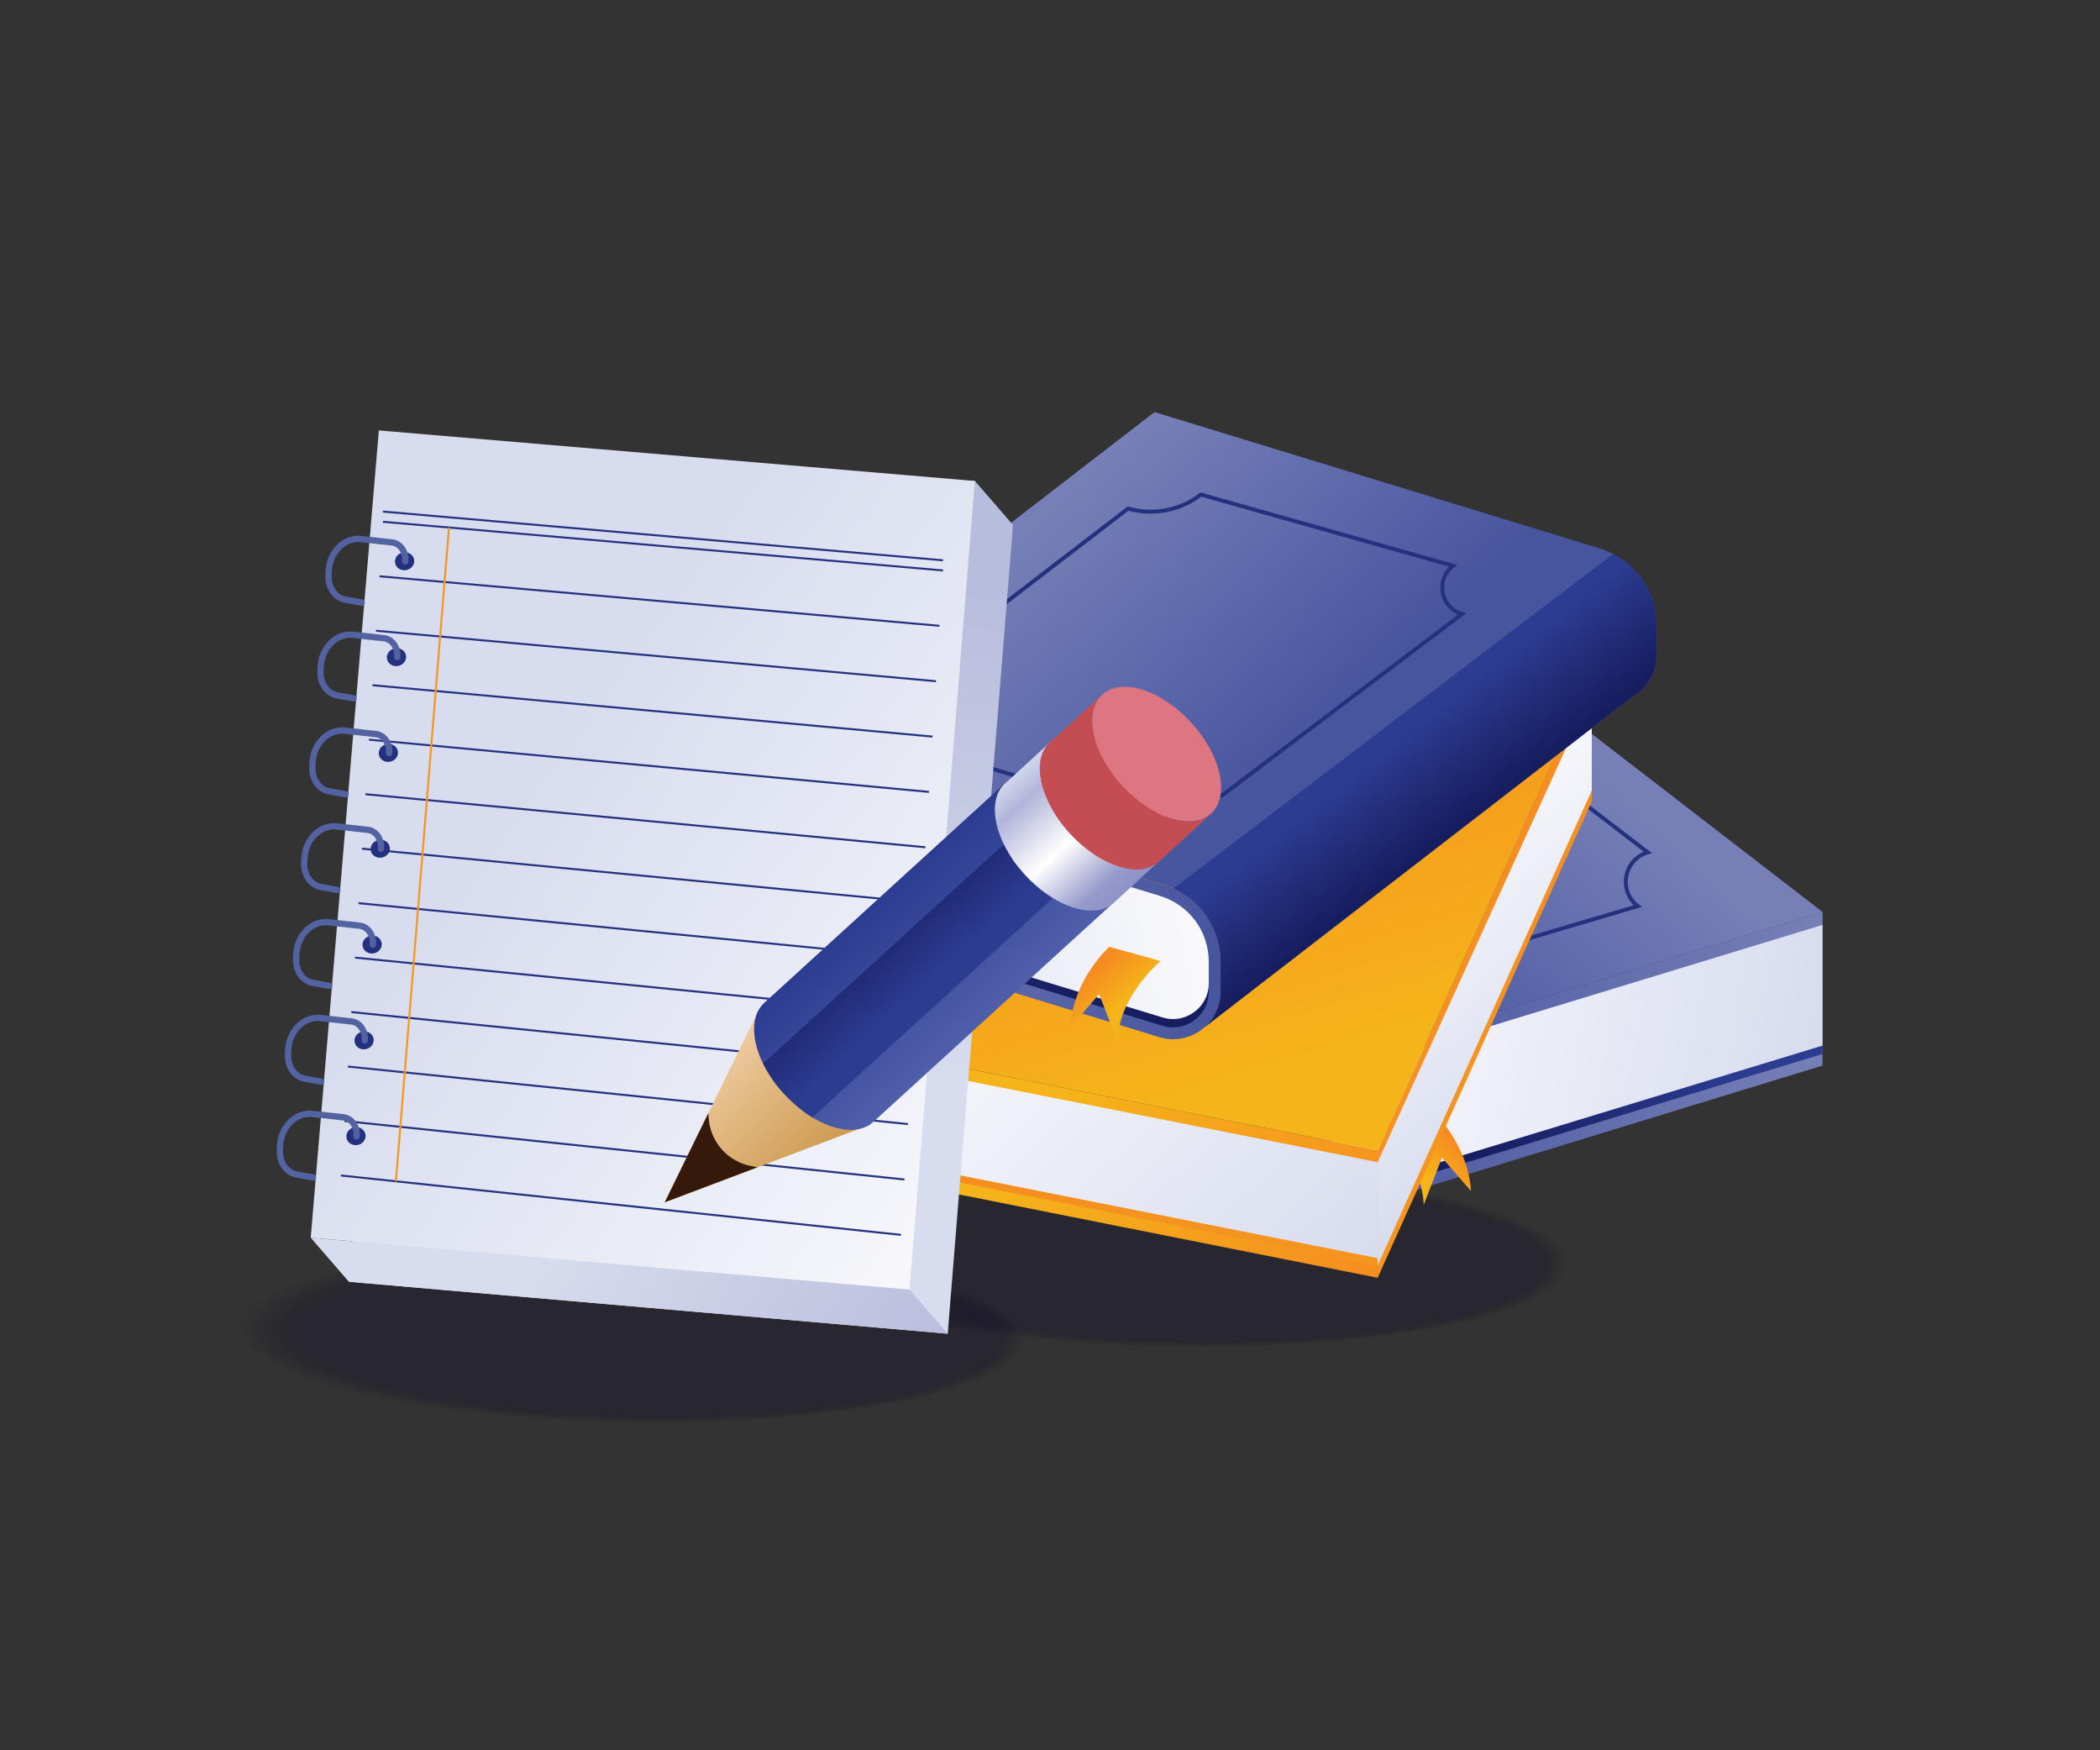 <svg xmlns="http://www.w3.org/2000/svg" enable-background="new 0 0 3000 2500" viewBox="0 0 3000 2500"><rect x="0" y="0" width="3000" height="2500" fill="#333333" stroke="none"/><rect width="2918.6" height="2432.2" x="40.7" y="33.9" fill="none"/><g opacity=".3"><ellipse cx="1676.4" cy="1797.1" fill="#0f0a26" opacity="0" rx="128.7" ry="568.6" transform="rotate(-89.12 1676.392 1797.133) scale(1)"/><ellipse cx="1677.5" cy="1797.2" fill="#0f0a26" opacity=".008" rx="128.2" ry="565.8" transform="matrix(.015 -1 1 .015 -145.07 3447.174)"/><ellipse cx="1678.7" cy="1797.3" fill="#0f0a26" opacity=".017" rx="127.7" ry="563" transform="matrix(.015 -1 1 .015 -143.863 3448.628)"/><ellipse cx="1679.8" cy="1797.4" fill="#0f0a26" opacity=".025" rx="127.2" ry="560.2" transform="matrix(.015 -1 1 .015 -142.655 3450.084)"/><ellipse cx="1681" cy="1797.6" fill="#0f0a26" opacity=".033" rx="126.6" ry="557.4" transform="rotate(-89.146 1680.963 1797.554) scale(1)"/><ellipse cx="1682.1" cy="1797.7" fill="#0f0a26" opacity=".041" rx="126.1" ry="554.6" transform="rotate(-89.153 1682.106 1797.663) scale(1)"/><ellipse cx="1683.2" cy="1797.8" fill="#0f0a26" opacity=".05" rx="125.6" ry="551.8" transform="rotate(-89.16 1683.248 1797.773) scale(1)"/><ellipse cx="1684.4" cy="1797.9" fill="#0f0a26" opacity=".058" rx="125.1" ry="549" transform="rotate(-89.166 1684.381 1797.865)"/><ellipse cx="1685.5" cy="1798" fill="#0f0a26" opacity=".066" rx="124.5" ry="546.1" transform="rotate(-89.173 1685.527 1797.975)"/><ellipse cx="1686.7" cy="1798.1" fill="#0f0a26" opacity=".074" rx="124" ry="543.3" transform="rotate(-89.18 1686.677 1798.084)"/><ellipse cx="1687.8" cy="1798.2" fill="#0f0a26" opacity=".083" rx="123.5" ry="540.5" transform="rotate(-89.187 1687.82 1798.194)"/><ellipse cx="1689" cy="1798.3" fill="#0f0a26" opacity=".091" rx="122.9" ry="537.7" transform="rotate(-89.194 1688.962 1798.304)"/><ellipse cx="1690.1" cy="1798.4" fill="#0f0a26" opacity=".099" rx="122.4" ry="534.9" transform="rotate(-89.202 1690.11 1798.413)"/><ellipse cx="1691.2" cy="1798.5" fill="#0f0a26" opacity=".107" rx="121.9" ry="532.1" transform="rotate(-89.209 1691.256 1798.523)"/><ellipse cx="1692.4" cy="1798.6" fill="#0f0a26" opacity=".116" rx="121.4" ry="529.3" transform="rotate(-89.216 1692.401 1798.633)"/><ellipse cx="1693.5" cy="1798.7" fill="#0f0a26" opacity=".124" rx="120.8" ry="526.5" transform="rotate(-89.224 1693.533 1798.725) scale(1)"/><ellipse cx="1694.7" cy="1798.8" fill="#0f0a26" opacity=".132" rx="120.3" ry="523.7" transform="rotate(-89.231 1694.676 1798.834) scale(1)"/><ellipse cx="1695.8" cy="1798.9" fill="#0f0a26" opacity=".141" rx="119.8" ry="520.9" transform="rotate(-89.239 1695.819 1798.944) scale(1)"/><ellipse cx="1697" cy="1799" fill="#0f0a26" opacity=".149" rx="119.3" ry="518.1" transform="matrix(.013 -1 1 .013 -124.246 3472.204)"/><ellipse cx="1698.1" cy="1799.2" fill="#0f0a26" opacity=".157" rx="118.7" ry="515.3" transform="matrix(.013 -1 1 .013 -122.998 3473.699)"/><ellipse cx="1699.2" cy="1799.3" fill="#0f0a26" opacity=".165" rx="118.2" ry="512.5" transform="matrix(.013 -1 1 .013 -121.747 3475.197)"/><ellipse cx="1700.4" cy="1799.4" fill="#0f0a26" opacity=".174" rx="117.7" ry="509.7" transform="rotate(-89.27 1700.39 1799.365) scale(1)"/><ellipse cx="1701.5" cy="1799.5" fill="#0f0a26" opacity=".182" rx="117.1" ry="506.9" transform="rotate(-89.278 1701.532 1799.475) scale(1)"/><ellipse cx="1702.7" cy="1799.6" fill="#0f0a26" opacity=".19" rx="116.6" ry="504.1" transform="rotate(-89.286 1702.675 1799.585) scale(1)"/><ellipse cx="1703.8" cy="1799.7" fill="#0f0a26" opacity=".198" rx="116.1" ry="501.3" transform="rotate(-89.295 1703.826 1799.694) scale(1)"/><ellipse cx="1705" cy="1799.8" fill="#0f0a26" opacity=".207" rx="115.6" ry="498.5" transform="matrix(.012 -1 1 .012 -115.444 3482.73)"/><ellipse cx="1706.1" cy="1799.9" fill="#0f0a26" opacity=".215" rx="115" ry="495.6" transform="rotate(-89.311 1706.104 1799.896) scale(1)"/><ellipse cx="1707.2" cy="1800" fill="#0f0a26" opacity=".223" rx="114.5" ry="492.8" transform="rotate(-89.32 1707.246 1800.006) scale(1)"/><ellipse cx="1708.4" cy="1800.1" fill="#0f0a26" opacity=".231" rx="114" ry="490" transform="rotate(-89.328 1708.389 1800.115) scale(1)"/><ellipse cx="1709.5" cy="1800.2" fill="#0f0a26" opacity=".24" rx="113.4" ry="487.2" transform="matrix(.012 -1 1 .012 -110.345 3488.81)"/><ellipse cx="1710.7" cy="1800.3" fill="#0f0a26" opacity=".248" rx="112.9" ry="484.4" transform="matrix(.011 -1 1 .011 -109.061 3490.34)"/><ellipse cx="1711.8" cy="1800.4" fill="#0f0a26" opacity=".256" rx="112.4" ry="481.6" transform="matrix(.011 -1 1 .011 -107.774 3491.87)"/><ellipse cx="1713" cy="1800.5" fill="#0f0a26" opacity=".265" rx="111.9" ry="478.8" transform="rotate(-89.364 1712.96 1800.536) scale(1)"/><ellipse cx="1714.1" cy="1800.6" fill="#0f0a26" opacity=".273" rx="111.3" ry="476" transform="rotate(-89.373 1714.103 1800.646) scale(1)"/><ellipse cx="1715.2" cy="1800.8" fill="#0f0a26" opacity=".281" rx="110.8" ry="473.2" transform="rotate(-89.382 1715.245 1800.756) scale(1)"/><ellipse cx="1716.4" cy="1800.9" fill="#0f0a26" opacity=".289" rx="110.3" ry="470.4" transform="matrix(.011 -1 1 .011 -102.59 3498.033)"/><ellipse cx="1717.5" cy="1801" fill="#0f0a26" opacity=".297" rx="109.8" ry="467.6" transform="matrix(.01 -1 1 .01 -101.284 3499.583)"/><ellipse cx="1718.7" cy="1801.1" fill="#0f0a26" opacity=".306" rx="109.2" ry="464.8" transform="matrix(.01 -1 1 .01 -99.975 3501.136)"/><ellipse cx="1719.8" cy="1801.2" fill="#0f0a26" opacity=".314" rx="108.7" ry="462" transform="rotate(-89.421 1719.816 1801.177) scale(1)"/><ellipse cx="1721" cy="1801.3" fill="#0f0a26" opacity=".322" rx="108.2" ry="459.2" transform="matrix(.01 -1 1 .01 -97.343 3504.255)"/><ellipse cx="1722.1" cy="1801.4" fill="#0f0a26" opacity=".331" rx="107.6" ry="456.4" transform="matrix(.01 -1 1 .01 -96.021 3505.82)"/><ellipse cx="1723.2" cy="1801.5" fill="#0f0a26" opacity=".339" rx="107.1" ry="453.6" transform="matrix(.01 -1 1 .01 -94.695 3507.389)"/><ellipse cx="1724.4" cy="1801.6" fill="#0f0a26" opacity=".347" rx="106.6" ry="450.8" transform="matrix(.009 -1 1 .009 -93.365 3508.962)"/><ellipse cx="1725.5" cy="1801.7" fill="#0f0a26" opacity=".355" rx="106.1" ry="448" transform="matrix(.009 -1 1 .009 -92.03 3510.54)"/><ellipse cx="1726.7" cy="1801.8" fill="#0f0a26" opacity=".364" rx="105.5" ry="445.1" transform="matrix(.009 -1 1 .009 -90.69 3512.121)"/><ellipse cx="1727.8" cy="1801.9" fill="#0f0a26" opacity=".372" rx="105" ry="442.3" transform="matrix(.009 -1 1 .009 -89.347 3513.707)"/><ellipse cx="1729" cy="1802" fill="#0f0a26" opacity=".38" rx="104.5" ry="439.5" transform="matrix(.009 -1 1 .009 -87.998 3515.298)"/><ellipse cx="1730.1" cy="1802.1" fill="#0f0a26" opacity=".388" rx="103.9" ry="436.7" transform="matrix(.008 -1 1 .008 -86.644 3516.893)"/><ellipse cx="1731.2" cy="1802.2" fill="#0f0a26" opacity=".397" rx="103.4" ry="433.9" transform="matrix(.008 -1 1 .008 -85.286 3518.493)"/><ellipse cx="1732.4" cy="1802.4" fill="#0f0a26" opacity=".405" rx="102.9" ry="431.1" transform="matrix(.008 -1 1 .008 -83.923 3520.097)"/><ellipse cx="1733.5" cy="1802.5" fill="#0f0a26" opacity=".413" rx="102.4" ry="428.3" transform="matrix(.008 -1 1 .008 -82.554 3521.706)"/><ellipse cx="1734.7" cy="1802.6" fill="#0f0a26" opacity=".421" rx="101.8" ry="425.5" transform="matrix(.008 -1 1 .008 -81.18 3523.32)"/><ellipse cx="1735.8" cy="1802.7" fill="#0f0a26" opacity=".43" rx="101.3" ry="422.7" transform="matrix(.007 -1 1 .007 -79.802 3524.94)"/><ellipse cx="1737" cy="1802.8" fill="#0f0a26" opacity=".438" rx="100.8" ry="419.9" transform="matrix(.007 -1 1 .007 -78.417 3526.564)"/><ellipse cx="1738.1" cy="1802.9" fill="#0f0a26" opacity=".446" rx="100.3" ry="417.1" transform="matrix(.007 -1 1 .007 -77.027 3528.193)"/><ellipse cx="1739.2" cy="1803" fill="#0f0a26" opacity=".455" rx="99.7" ry="414.3" transform="matrix(.007 -1 1 .007 -75.632 3529.828)"/><ellipse cx="1740.4" cy="1803.1" fill="#0f0a26" opacity=".463" rx="99.2" ry="411.5" transform="matrix(.007 -1 1 .007 -74.23 3531.468)"/><ellipse cx="1741.5" cy="1803.2" fill="#0f0a26" opacity=".471" rx="98.7" ry="408.7" transform="matrix(.006 -1 1 .006 -72.823 3533.114)"/><ellipse cx="1742.7" cy="1803.3" fill="#0f0a26" opacity=".479" rx="98.1" ry="405.9" transform="rotate(-89.645 1742.67 1803.276)"/><ellipse cx="1743.8" cy="1803.4" fill="#0f0a26" opacity=".488" rx="97.6" ry="403.1" transform="matrix(.006 -1 1 .006 -69.99 3536.423)"/><ellipse cx="1745" cy="1803.5" fill="#0f0a26" opacity=".496" rx="97.1" ry="400.3" transform="matrix(.006 -1 1 .006 -68.564 3538.086)"/><ellipse cx="1746.1" cy="1803.6" fill="#0f0a26" opacity=".504" rx="96.6" ry="397.5" transform="matrix(.006 -1 1 .006 -67.132 3539.755)"/><ellipse cx="1747.2" cy="1803.7" fill="#0f0a26" opacity=".512" rx="96" ry="394.7" transform="matrix(.005 -1 1 .005 -65.694 3541.43)"/><ellipse cx="1748.4" cy="1803.8" fill="#0f0a26" opacity=".521" rx="95.5" ry="391.9" transform="matrix(.005 -1 1 .005 -64.248 3543.112)"/><ellipse cx="1749.5" cy="1803.9" fill="#0f0a26" opacity=".529" rx="95" ry="389" transform="rotate(-89.725 1749.53 1803.928)"/><ellipse cx="1750.7" cy="1804.1" fill="#0f0a26" opacity=".537" rx="94.4" ry="386.2" transform="matrix(.005 -1 1 .005 -61.336 3546.495)"/><ellipse cx="1751.8" cy="1804.2" fill="#0f0a26" opacity=".545" rx="93.9" ry="383.4" transform="rotate(-89.754 1751.809 1804.146)"/><ellipse cx="1753" cy="1804.3" fill="#0f0a26" opacity=".554" rx="93.4" ry="380.6" transform="matrix(.004 -1 1 .004 -58.395 3549.905)"/><ellipse cx="1754.1" cy="1804.4" fill="#0f0a26" opacity=".562" rx="92.9" ry="377.8" transform="matrix(.004 -1 1 .004 -56.914 3551.62)"/><ellipse cx="1755.2" cy="1804.5" fill="#0f0a26" opacity=".57" rx="92.3" ry="375" transform="rotate(-89.798 1755.228 1804.47)"/><ellipse cx="1756.4" cy="1804.6" fill="#0f0a26" opacity=".579" rx="91.8" ry="372.2" transform="matrix(.003 -1 1 .003 -53.927 3555.073)"/><ellipse cx="1757.5" cy="1804.7" fill="#0f0a26" opacity=".587" rx="91.3" ry="369.4" transform="rotate(-89.83 1757.538 1804.687)"/><ellipse cx="1758.7" cy="1804.8" fill="#0f0a26" opacity=".595" rx="90.8" ry="366.6" transform="rotate(-89.844 1758.66 1804.795)"/><ellipse cx="1759.8" cy="1804.9" fill="#0f0a26" opacity=".603" rx="90.2" ry="363.8" transform="matrix(.002 -1 1 .002 -49.386 3560.31)"/><ellipse cx="1761" cy="1805" fill="#0f0a26" opacity=".612" rx="89.7" ry="361" transform="rotate(-89.876 1760.952 1805.01)"/><ellipse cx="1762.1" cy="1805.1" fill="#0f0a26" opacity=".62" rx="89.2" ry="358.2" transform="rotate(-89.893 1762.095 1805.118)"/><ellipse cx="1763.2" cy="1805.2" fill="#0f0a26" opacity=".628" rx="88.6" ry="355.4" transform="rotate(-89.91 1763.238 1805.225)"/><ellipse cx="1764.4" cy="1805.3" fill="#0f0a26" opacity=".636" rx="88.1" ry="352.6" transform="rotate(-89.927 1764.38 1805.333)"/><ellipse cx="1765.5" cy="1805.4" fill="#0f0a26" opacity=".645" rx="349.8" ry="87.6"/><ellipse cx="1766.7" cy="1805.5" fill="#0f0a26" opacity=".653" rx="347" ry="87.1"/><ellipse cx="1767.8" cy="1805.7" fill="#0f0a26" opacity=".661" rx="344.2" ry="86.5"/><ellipse cx="1769" cy="1805.8" fill="#0f0a26" opacity=".669" rx="341.4" ry="86"/><ellipse cx="1770.1" cy="1805.9" fill="#0f0a26" opacity=".678" rx="338.6" ry="85.5"/><ellipse cx="1771.2" cy="1806" fill="#0f0a26" opacity=".686" rx="335.8" ry="84.9"/><ellipse cx="1772.4" cy="1806.1" fill="#0f0a26" opacity=".694" rx="333" ry="84.4"/><ellipse cx="1773.5" cy="1806.2" fill="#0f0a26" opacity=".703" rx="330.1" ry="83.9" transform="translate(-2.335 2.295)"/><ellipse cx="1774.7" cy="1806.3" fill="#0f0a26" opacity=".711" rx="327.3" ry="83.4" transform="translate(-2.962 2.914)"/><ellipse cx="1775.8" cy="1806.4" fill="#0f0a26" opacity=".719" rx="324.5" ry="82.8" transform="translate(-3.6 3.546)"/><ellipse cx="1777" cy="1806.5" fill="#0f0a26" opacity=".727" rx="321.7" ry="82.3" transform="matrix(1 -.002 .002 1 -4.25 4.19)"/><ellipse cx="1778.1" cy="1806.6" fill="#0f0a26" opacity=".736" rx="318.9" ry="81.8" transform="matrix(1 -.003 .003 1 -4.91 4.846)"/><ellipse cx="1779.2" cy="1806.7" fill="#0f0a26" opacity=".744" rx="316.1" ry="81.2" transform="translate(-5.585 5.517)"/><ellipse cx="1780.4" cy="1806.8" fill="#0f0a26" opacity=".752" rx="313.3" ry="80.7" transform="matrix(1 -.003 .003 1 -6.27 6.2)"/><ellipse cx="1781.5" cy="1806.9" fill="#0f0a26" opacity=".76" rx="310.5" ry="80.2" transform="matrix(1 -.004 .004 1 -6.97 6.898)"/><ellipse cx="1782.7" cy="1807" fill="#0f0a26" opacity=".769" rx="307.7" ry="79.7" transform="matrix(1 -.004 .004 1 -7.682 7.61)"/><ellipse cx="1783.8" cy="1807.1" fill="#0f0a26" opacity=".777" rx="304.9" ry="79.1" transform="matrix(1 -.005 .005 1 -8.408 8.338)"/><ellipse cx="1784.9" cy="1807.3" fill="#0f0a26" opacity=".785" rx="302.1" ry="78.6" transform="matrix(1 -.005 .005 1 -9.148 9.081)"/><ellipse cx="1786.1" cy="1807.4" fill="#0f0a26" opacity=".793" rx="299.3" ry="78.1" transform="translate(-9.902 9.84)"/><ellipse cx="1787.2" cy="1807.5" fill="#0f0a26" opacity=".802" rx="296.5" ry="77.5" transform="matrix(1 -.006 .006 1 -10.672 10.615)"/><ellipse cx="1788.4" cy="1807.6" fill="#0f0a26" opacity=".81" rx="293.7" ry="77" transform="matrix(1 -.006 .006 1 -11.456 11.407)"/><ellipse cx="1789.5" cy="1807.7" fill="#0f0a26" opacity=".818" rx="290.9" ry="76.5" transform="translate(-12.256 12.216)"/><ellipse cx="1790.7" cy="1807.8" fill="#0f0a26" opacity=".826" rx="288.1" ry="76" transform="matrix(1 -.007 .007 1 -13.073 13.043)"/><ellipse cx="1791.8" cy="1807.9" fill="#0f0a26" opacity=".835" rx="285.3" ry="75.4" transform="matrix(1 -.008 .008 1 -13.906 13.89)"/><ellipse cx="1792.9" cy="1808" fill="#0f0a26" opacity=".843" rx="282.5" ry="74.9" transform="matrix(1 -.008 .008 1 -14.756 14.754)"/><ellipse cx="1794.1" cy="1808.1" fill="#0f0a26" opacity=".851" rx="279.7" ry="74.4" transform="matrix(1 -.009 .009 1 -15.625 15.639)"/><ellipse cx="1795.2" cy="1808.2" fill="#0f0a26" opacity=".86" rx="276.9" ry="73.8" transform="matrix(1 -.009 .009 1 -16.511 16.544)"/><ellipse cx="1796.4" cy="1808.3" fill="#0f0a26" opacity=".868" rx="274.1" ry="73.3" transform="matrix(1 -.01 .01 1 -17.417 17.47)"/><ellipse cx="1797.5" cy="1808.4" fill="#0f0a26" opacity=".876" rx="271.3" ry="72.8" transform="matrix(1 -.01 .01 1 -17.991 18.07)"/><ellipse cx="1798.7" cy="1808.5" fill="#0f0a26" opacity=".884" rx="268.5" ry="72.3" transform="matrix(1 -.011 .011 1 -19.287 19.388)"/><ellipse cx="1799.8" cy="1808.6" fill="#0f0a26" opacity=".893" rx="265.7" ry="71.7" transform="matrix(1 -.011 .011 1 -20.253 20.382)"/><ellipse cx="1800.9" cy="1808.7" fill="#0f0a26" opacity=".901" rx="262.9" ry="71.2" transform="rotate(-.678 1800.86 1808.723) scale(1)"/><ellipse cx="1802.1" cy="1808.9" fill="#0f0a26" opacity=".909" rx="260.1" ry="70.7" transform="matrix(1 -.012 .012 1 -22.25 22.443)"/><ellipse cx="1803.2" cy="1809" fill="#0f0a26" opacity=".917" rx="257.3" ry="70.1" transform="matrix(1 -.013 .013 1 -23.283 23.512)"/><ellipse cx="1804.4" cy="1809.1" fill="#0f0a26" opacity=".926" rx="254.4" ry="69.6" transform="rotate(-.769 1804.595 1808.819) scale(1)"/><ellipse cx="1805.5" cy="1809.2" fill="#0f0a26" opacity=".934" rx="251.6" ry="69.1" transform="rotate(-.81 1805.536 1809.152)"/><ellipse cx="1806.7" cy="1809.3" fill="#0f0a26" opacity=".942" rx="248.8" ry="68.5" transform="rotate(-.85 1806.57 1809.403) scale(1)"/><ellipse cx="1807.8" cy="1809.4" fill="#0f0a26" opacity=".95" rx="246" ry="68" transform="rotate(-.888 1807.684 1809.577) scale(1)"/><ellipse cx="1808.9" cy="1809.5" fill="#0f0a26" opacity=".959" rx="243.2" ry="67.5" transform="rotate(-.924 1808.878 1809.663) scale(1)"/><ellipse cx="1810.1" cy="1809.6" fill="#0f0a26" opacity=".967" rx="240.4" ry="67" transform="rotate(-.959 1810.142 1809.685) scale(1)"/><ellipse cx="1811.2" cy="1809.7" fill="#0f0a26" opacity=".975" rx="237.6" ry="66.4" transform="rotate(-.992 1811.302 1809.454) scale(1)"/><ellipse cx="1812.4" cy="1809.8" fill="#0f0a26" opacity=".984" rx="234.8" ry="65.9" transform="rotate(-1.037 1813.28 1810.722)"/><ellipse cx="1813.5" cy="1809.9" fill="#0f0a26" opacity=".992" rx="232" ry="65.4" transform="matrix(1 -.019 .019 1 -33.757 34.467)"/><ellipse cx="1814.7" cy="1810" fill="#0f0a26" rx="229.2" ry="64.8" transform="rotate(-1.117 1814.78 1809.868) scale(1)"/></g><g opacity=".3"><ellipse cx="898.9" cy="1905" fill="#0f0a26" opacity="0" rx="128.7" ry="568.6" transform="rotate(-89.12 898.87 1905.04) scale(1)"/><ellipse cx="900" cy="1905.1" fill="#0f0a26" opacity=".008" rx="128.2" ry="565.8" transform="rotate(-89.126 900.018 1905.151) scale(1)"/><ellipse cx="901.2" cy="1905.3" fill="#0f0a26" opacity=".017" rx="127.7" ry="563" transform="matrix(.015 -1 1 .015 -1017.513 2777.47)"/><ellipse cx="902.3" cy="1905.4" fill="#0f0a26" opacity=".025" rx="127.2" ry="560.2" transform="matrix(.015 -1 1 .015 -1016.394 2778.938)"/><ellipse cx="903.4" cy="1905.5" fill="#0f0a26" opacity=".033" rx="126.6" ry="557.4" transform="rotate(-89.146 903.443 1905.462) scale(1)"/><ellipse cx="904.6" cy="1905.6" fill="#0f0a26" opacity=".041" rx="126.1" ry="554.6" transform="rotate(-89.153 904.585 1905.571) scale(1)"/><ellipse cx="905.7" cy="1905.7" fill="#0f0a26" opacity=".05" rx="125.6" ry="551.8" transform="rotate(-89.16 905.726 1905.68) scale(1)"/><ellipse cx="906.9" cy="1905.8" fill="#0f0a26" opacity=".058" rx="125.1" ry="549" transform="rotate(-89.166 906.865 1905.772)"/><ellipse cx="908" cy="1905.9" fill="#0f0a26" opacity=".066" rx="124.5" ry="546.1" transform="rotate(-89.173 908.01 1905.882)"/><ellipse cx="909.2" cy="1906" fill="#0f0a26" opacity=".074" rx="124" ry="543.3" transform="rotate(-89.18 909.157 1905.993)"/><ellipse cx="910.3" cy="1906.1" fill="#0f0a26" opacity=".083" rx="123.5" ry="540.5" transform="rotate(-89.187 910.299 1906.102)"/><ellipse cx="911.4" cy="1906.2" fill="#0f0a26" opacity=".091" rx="122.9" ry="537.7" transform="rotate(-89.194 911.44 1906.211)"/><ellipse cx="912.6" cy="1906.3" fill="#0f0a26" opacity=".099" rx="122.4" ry="534.9" transform="rotate(-89.202 912.587 1906.322)"/><ellipse cx="913.7" cy="1906.4" fill="#0f0a26" opacity=".107" rx="121.9" ry="532.1" transform="rotate(-89.209 913.731 1906.432)"/><ellipse cx="914.9" cy="1906.5" fill="#0f0a26" opacity=".116" rx="121.4" ry="529.3" transform="rotate(-89.216 914.875 1906.542)"/><ellipse cx="916" cy="1906.6" fill="#0f0a26" opacity=".124" rx="120.8" ry="526.5" transform="rotate(-89.224 916.013 1906.633) scale(1)"/><ellipse cx="917.2" cy="1906.7" fill="#0f0a26" opacity=".132" rx="120.3" ry="523.7" transform="rotate(-89.231 917.155 1906.742) scale(1)"/><ellipse cx="918.3" cy="1906.8" fill="#0f0a26" opacity=".141" rx="119.8" ry="520.9" transform="rotate(-89.239 918.297 1906.851) scale(1)"/><ellipse cx="919.4" cy="1907" fill="#0f0a26" opacity=".149" rx="119.3" ry="518.1" transform="matrix(.013 -1 1 .013 -999.441 2801.239)"/><ellipse cx="920.6" cy="1907.1" fill="#0f0a26" opacity=".157" rx="118.7" ry="515.3" transform="scale(1) rotate(-89.255 920.59 1907.09)"/><ellipse cx="921.7" cy="1907.2" fill="#0f0a26" opacity=".165" rx="118.2" ry="512.5" transform="matrix(.013 -1 1 .013 -997.154 2804.258)"/><ellipse cx="922.9" cy="1907.3" fill="#0f0a26" opacity=".174" rx="117.7" ry="509.7" transform="rotate(-89.27 922.87 1907.274) scale(1)"/><ellipse cx="924" cy="1907.4" fill="#0f0a26" opacity=".182" rx="117.1" ry="506.9" transform="rotate(-89.278 924.011 1907.383) scale(1)"/><ellipse cx="925.2" cy="1907.5" fill="#0f0a26" opacity=".19" rx="116.6" ry="504.1" transform="rotate(-89.286 925.153 1907.492) scale(1)"/><ellipse cx="926.3" cy="1907.6" fill="#0f0a26" opacity=".198" rx="116.1" ry="501.3" transform="rotate(-89.295 926.301 1907.603) scale(1)"/><ellipse cx="927.4" cy="1907.7" fill="#0f0a26" opacity=".207" rx="115.6" ry="498.5" transform="matrix(.012 -1 1 .012 -991.405 2811.86)"/><ellipse cx="928.6" cy="1907.8" fill="#0f0a26" opacity=".215" rx="115" ry="495.6" transform="rotate(-89.311 928.583 1907.805) scale(1)"/><ellipse cx="929.7" cy="1907.9" fill="#0f0a26" opacity=".223" rx="114.5" ry="492.8" transform="rotate(-89.32 929.725 1907.914) scale(1)"/><ellipse cx="930.9" cy="1908" fill="#0f0a26" opacity=".231" rx="114" ry="490" transform="rotate(-89.328 930.867 1908.023) scale(1)"/><ellipse cx="932" cy="1908.1" fill="#0f0a26" opacity=".24" rx="113.4" ry="487.2" transform="matrix(.012 -1 1 .012 -986.772 2818.001)"/><ellipse cx="933.2" cy="1908.2" fill="#0f0a26" opacity=".248" rx="112.9" ry="484.4" transform="rotate(-89.346 933.158 1908.243) scale(1)"/><ellipse cx="934.3" cy="1908.3" fill="#0f0a26" opacity=".256" rx="112.4" ry="481.6" transform="rotate(-89.355 934.293 1908.334) scale(1)"/><ellipse cx="935.4" cy="1908.4" fill="#0f0a26" opacity=".265" rx="111.9" ry="478.8" transform="rotate(-89.364 935.44 1908.445) scale(1)"/><ellipse cx="936.6" cy="1908.6" fill="#0f0a26" opacity=".273" rx="111.3" ry="476" transform="rotate(-89.373 936.581 1908.554) scale(1)"/><ellipse cx="937.7" cy="1908.7" fill="#0f0a26" opacity=".281" rx="110.8" ry="473.2" transform="rotate(-89.382 937.723 1908.663) scale(1)"/><ellipse cx="938.9" cy="1908.8" fill="#0f0a26" opacity=".289" rx="110.3" ry="470.4" transform="scale(1) rotate(-89.392 938.9 1908.849)"/><ellipse cx="940" cy="1908.9" fill="#0f0a26" opacity=".297" rx="109.8" ry="467.6" transform="rotate(-89.401 940.005 1908.865) scale(1)"/><ellipse cx="941.2" cy="1909" fill="#0f0a26" opacity=".306" rx="109.2" ry="464.8" transform="rotate(-89.411 941.15 1908.975) scale(1)"/><ellipse cx="942.3" cy="1909.1" fill="#0f0a26" opacity=".314" rx="108.7" ry="462" transform="rotate(-89.421 942.296 1909.085) scale(1)"/><ellipse cx="943.4" cy="1909.2" fill="#0f0a26" opacity=".322" rx="108.2" ry="459.2" transform="matrix(.01 -1 1 .01 -975.039 2833.607)"/><ellipse cx="944.6" cy="1909.3" fill="#0f0a26" opacity=".331" rx="107.6" ry="456.4" transform="matrix(.01 -1 1 .01 -973.853 2835.19)"/><ellipse cx="945.7" cy="1909.4" fill="#0f0a26" opacity=".339" rx="107.1" ry="453.6" transform="matrix(.01 -1 1 .01 -972.664 2836.777)"/><ellipse cx="946.9" cy="1909.5" fill="#0f0a26" opacity=".347" rx="106.6" ry="450.8" transform="matrix(.009 -1 1 .009 -971.473 2838.368)"/><ellipse cx="948" cy="1909.6" fill="#0f0a26" opacity=".355" rx="106.1" ry="448" transform="matrix(.009 -1 1 .009 -970.279 2839.964)"/><ellipse cx="949.2" cy="1909.7" fill="#0f0a26" opacity=".364" rx="105.5" ry="445.1" transform="matrix(.009 -1 1 .009 -969.082 2841.564)"/><ellipse cx="950.3" cy="1909.8" fill="#0f0a26" opacity=".372" rx="105" ry="442.3" transform="matrix(.009 -1 1 .009 -967.883 2843.169)"/><ellipse cx="951.4" cy="1909.9" fill="#0f0a26" opacity=".38" rx="104.5" ry="439.5" transform="matrix(.009 -1 1 .009 -966.681 2844.778)"/><ellipse cx="952.6" cy="1910" fill="#0f0a26" opacity=".388" rx="103.9" ry="436.7" transform="matrix(.008 -1 1 .008 -965.476 2846.393)"/><ellipse cx="953.7" cy="1910.2" fill="#0f0a26" opacity=".397" rx="103.4" ry="433.9" transform="matrix(.008 -1 1 .008 -964.268 2848.012)"/><ellipse cx="954.9" cy="1910.3" fill="#0f0a26" opacity=".405" rx="102.9" ry="431.1" transform="matrix(.008 -1 1 .008 -963.058 2849.637)"/><ellipse cx="956" cy="1910.4" fill="#0f0a26" opacity=".413" rx="102.4" ry="428.3" transform="rotate(-89.547 955.988 1910.31)"/><ellipse cx="957.1" cy="1910.5" fill="#0f0a26" opacity=".421" rx="101.8" ry="425.5" transform="matrix(.008 -1 1 .008 -960.627 2852.9)"/><ellipse cx="958.3" cy="1910.6" fill="#0f0a26" opacity=".43" rx="101.3" ry="422.7" transform="matrix(.007 -1 1 .007 -959.407 2854.54)"/><ellipse cx="959.4" cy="1910.7" fill="#0f0a26" opacity=".438" rx="100.8" ry="419.9" transform="matrix(.007 -1 1 .007 -958.183 2856.186)"/><ellipse cx="960.6" cy="1910.8" fill="#0f0a26" opacity=".446" rx="100.3" ry="417.1" transform="matrix(.007 -1 1 .007 -956.957 2857.837)"/><ellipse cx="961.7" cy="1910.9" fill="#0f0a26" opacity=".455" rx="99.7" ry="414.3" transform="matrix(.007 -1 1 .007 -955.727 2859.493)"/><ellipse cx="962.9" cy="1911" fill="#0f0a26" opacity=".463" rx="99.2" ry="411.5" transform="matrix(.007 -1 1 .007 -954.494 2861.156)"/><ellipse cx="964" cy="1911.1" fill="#0f0a26" opacity=".471" rx="98.7" ry="408.7" transform="matrix(.006 -1 1 .006 -953.257 2862.824)"/><ellipse cx="965.1" cy="1911.2" fill="#0f0a26" opacity=".479" rx="98.1" ry="405.9" transform="rotate(-89.645 965.158 1911.19)"/><ellipse cx="966.3" cy="1911.3" fill="#0f0a26" opacity=".488" rx="97.6" ry="403.1" transform="matrix(.006 -1 1 .006 -950.772 2866.179)"/><ellipse cx="967.4" cy="1911.4" fill="#0f0a26" opacity=".496" rx="97.1" ry="400.3" transform="matrix(.006 -1 1 .006 -949.524 2867.866)"/><ellipse cx="968.6" cy="1911.5" fill="#0f0a26" opacity=".504" rx="96.6" ry="397.5" transform="matrix(.006 -1 1 .006 -948.273 2869.56)"/><ellipse cx="969.7" cy="1911.6" fill="#0f0a26" opacity=".512" rx="96" ry="394.7" transform="matrix(.005 -1 1 .005 -947.017 2871.259)"/><ellipse cx="970.9" cy="1911.8" fill="#0f0a26" opacity=".521" rx="95.5" ry="391.9" transform="matrix(.005 -1 1 .005 -945.757 2872.966)"/><ellipse cx="972" cy="1911.9" fill="#0f0a26" opacity=".529" rx="95" ry="389" transform="rotate(-89.725 972.014 1911.842)"/><ellipse cx="973.1" cy="1912" fill="#0f0a26" opacity=".537" rx="94.4" ry="386.2" transform="matrix(.005 -1 1 .005 -943.225 2876.4)"/><ellipse cx="974.3" cy="1912.1" fill="#0f0a26" opacity=".545" rx="93.9" ry="383.4" transform="rotate(-89.754 974.293 1912.056)"/><ellipse cx="975.4" cy="1912.2" fill="#0f0a26" opacity=".554" rx="93.4" ry="380.6" transform="matrix(.004 -1 1 .004 -940.677 2879.862)"/><ellipse cx="976.6" cy="1912.3" fill="#0f0a26" opacity=".562" rx="92.9" ry="377.8" transform="rotate(-89.783 976.568 1912.27)"/><ellipse cx="977.7" cy="1912.4" fill="#0f0a26" opacity=".57" rx="92.3" ry="375" transform="rotate(-89.798 977.712 1912.378)"/><ellipse cx="978.9" cy="1912.5" fill="#0f0a26" opacity=".579" rx="91.8" ry="372.2" transform="rotate(-89.813 978.855 1912.486)"/><ellipse cx="980" cy="1912.6" fill="#0f0a26" opacity=".587" rx="91.3" ry="369.4" transform="rotate(-89.83 980.017 1912.6)"/><ellipse cx="981.1" cy="1912.7" fill="#0f0a26" opacity=".595" rx="90.8" ry="366.6" transform="rotate(-89.844 981.142 1912.702)"/><ellipse cx="982.3" cy="1912.8" fill="#0f0a26" opacity=".603" rx="90.2" ry="363.8" transform="rotate(-89.86 982.286 1912.81)"/><ellipse cx="983.4" cy="1912.9" fill="#0f0a26" opacity=".612" rx="89.7" ry="361" transform="rotate(-89.876 983.433 1912.92)"/><ellipse cx="984.6" cy="1913" fill="#0f0a26" opacity=".62" rx="89.2" ry="358.2" transform="rotate(-89.893 984.575 1913.027)"/><ellipse cx="985.7" cy="1913.1" fill="#0f0a26" opacity=".628" rx="88.6" ry="355.4" transform="rotate(-89.91 985.717 1913.134)"/><ellipse cx="986.9" cy="1913.2" fill="#0f0a26" opacity=".636" rx="88.1" ry="352.6" transform="rotate(-89.927 986.86 1913.241)"/><ellipse cx="988" cy="1913.3" fill="#0f0a26" opacity=".645" rx="349.8" ry="87.6"/><ellipse cx="989.1" cy="1913.5" fill="#0f0a26" opacity=".653" rx="347" ry="87.1"/><ellipse cx="990.3" cy="1913.6" fill="#0f0a26" opacity=".661" rx="344.2" ry="86.5"/><ellipse cx="991.4" cy="1913.7" fill="#0f0a26" opacity=".669" rx="341.4" ry="86"/><ellipse cx="992.6" cy="1913.8" fill="#0f0a26" opacity=".678" rx="338.6" ry="85.5"/><ellipse cx="993.7" cy="1913.9" fill="#0f0a26" opacity=".686" rx="335.8" ry="84.9"/><ellipse cx="994.9" cy="1914" fill="#0f0a26" opacity=".694" rx="333" ry="84.4"/><ellipse cx="996" cy="1914.1" fill="#0f0a26" opacity=".703" rx="330.1" ry="83.9" transform="translate(-2.475 1.29)"/><ellipse cx="997.1" cy="1914.2" fill="#0f0a26" opacity=".711" rx="327.3" ry="83.4" transform="translate(-3.14 1.639)"/><ellipse cx="998.3" cy="1914.3" fill="#0f0a26" opacity=".719" rx="324.5" ry="82.8" transform="translate(-3.816 1.995)"/><ellipse cx="999.4" cy="1914.4" fill="#0f0a26" opacity=".727" rx="321.7" ry="82.3" transform="matrix(1 -.002 .002 1 -4.506 2.359)"/><ellipse cx="1000.6" cy="1914.5" fill="#0f0a26" opacity=".736" rx="318.9" ry="81.8" transform="matrix(1 -.003 .003 1 -5.207 2.73)"/><ellipse cx="1001.7" cy="1914.6" fill="#0f0a26" opacity=".744" rx="316.1" ry="81.2" transform="translate(-5.922 3.11)"/><ellipse cx="1002.9" cy="1914.7" fill="#0f0a26" opacity=".752" rx="313.3" ry="80.7" transform="matrix(1 -.003 .003 1 -6.65 3.498)"/><ellipse cx="1004" cy="1914.8" fill="#0f0a26" opacity=".76" rx="310.5" ry="80.2" transform="matrix(1 -.004 .004 1 -7.393 3.894)"/><ellipse cx="1005.1" cy="1914.9" fill="#0f0a26" opacity=".769" rx="307.7" ry="79.7" transform="matrix(1 -.004 .004 1 -8.149 4.3)"/><ellipse cx="1006.3" cy="1915.1" fill="#0f0a26" opacity=".777" rx="304.9" ry="79.1" transform="matrix(1 -.005 .005 1 -8.92 4.713)"/><ellipse cx="1007.4" cy="1915.2" fill="#0f0a26" opacity=".785" rx="302.1" ry="78.6" transform="matrix(1 -.005 .005 1 -9.706 5.137)"/><ellipse cx="1008.6" cy="1915.3" fill="#0f0a26" opacity=".793" rx="299.3" ry="78.1" transform="translate(-10.507 5.57)"/><ellipse cx="1009.7" cy="1915.4" fill="#0f0a26" opacity=".802" rx="296.5" ry="77.5" transform="matrix(1 -.006 .006 1 -11.324 6.013)"/><ellipse cx="1010.9" cy="1915.5" fill="#0f0a26" opacity=".81" rx="293.7" ry="77" transform="matrix(1 -.006 .006 1 -12.158 6.466)"/><ellipse cx="1012" cy="1915.6" fill="#0f0a26" opacity=".818" rx="290.9" ry="76.5" transform="translate(-13.008 6.929)"/><ellipse cx="1013.1" cy="1915.7" fill="#0f0a26" opacity=".826" rx="288.1" ry="76" transform="matrix(1 -.007 .007 1 -13.876 7.403)"/><ellipse cx="1014.3" cy="1915.8" fill="#0f0a26" opacity=".835" rx="285.3" ry="75.4" transform="matrix(1 -.008 .008 1 -14.762 7.889)"/><ellipse cx="1015.4" cy="1915.9" fill="#0f0a26" opacity=".843" rx="282.5" ry="74.9" transform="matrix(1 -.008 .008 1 -15.667 8.386)"/><ellipse cx="1016.6" cy="1916" fill="#0f0a26" opacity=".851" rx="279.7" ry="74.4" transform="matrix(1 -.009 .009 1 -16.59 8.895)"/><ellipse cx="1017.7" cy="1916.1" fill="#0f0a26" opacity=".86" rx="276.9" ry="73.8" transform="matrix(1 -.009 .009 1 -17.534 9.416)"/><ellipse cx="1018.9" cy="1916.2" fill="#0f0a26" opacity=".868" rx="274.1" ry="73.3" transform="matrix(1 -.01 .01 1 -18.497 9.95)"/><ellipse cx="1020" cy="1916.3" fill="#0f0a26" opacity=".876" rx="271.3" ry="72.8" transform="matrix(1 -.01 .01 1 -19.11 10.3)"/><ellipse cx="1021.1" cy="1916.4" fill="#0f0a26" opacity=".884" rx="268.5" ry="72.3" transform="matrix(1 -.011 .011 1 -20.488 11.058)"/><ellipse cx="1022.3" cy="1916.5" fill="#0f0a26" opacity=".893" rx="265.7" ry="71.7" transform="matrix(1 -.011 .011 1 -21.517 11.633)"/><ellipse cx="1023.4" cy="1916.7" fill="#0f0a26" opacity=".901" rx="262.9" ry="71.2" transform="rotate(-.678 1023.355 1916.612) scale(1)"/><ellipse cx="1024.6" cy="1916.8" fill="#0f0a26" opacity=".909" rx="260.1" ry="70.7" transform="matrix(1 -.012 .012 1 -23.645 12.828)"/><ellipse cx="1025.7" cy="1916.9" fill="#0f0a26" opacity=".917" rx="257.3" ry="70.1" transform="matrix(1 -.013 .013 1 -24.746 13.448)"/><ellipse cx="1026.9" cy="1917" fill="#0f0a26" opacity=".926" rx="254.4" ry="69.6" transform="rotate(-.769 1027.089 1916.826) scale(1)"/><ellipse cx="1028" cy="1917.1" fill="#0f0a26" opacity=".934" rx="251.6" ry="69.1" transform="rotate(-.81 1028.016 1917.072)"/><ellipse cx="1029.1" cy="1917.2" fill="#0f0a26" opacity=".942" rx="248.8" ry="68.5" transform="rotate(-.85 1029.034 1917.265) scale(1)"/><ellipse cx="1030.3" cy="1917.3" fill="#0f0a26" opacity=".95" rx="246" ry="68" transform="rotate(-.81 1033.008 1916.773)"/><ellipse cx="1031.4" cy="1917.4" fill="#0f0a26" opacity=".959" rx="243.2" ry="67.5" transform="rotate(-.924 1031.324 1917.525) scale(1)"/><ellipse cx="1032.6" cy="1917.5" fill="#0f0a26" opacity=".967" rx="240.4" ry="67" transform="rotate(-.959 1032.59 1917.589) scale(1)"/><ellipse cx="1033.7" cy="1917.6" fill="#0f0a26" opacity=".975" rx="237.6" ry="66.4" transform="rotate(-.992 1033.828 1917.424) scale(1)"/><ellipse cx="1034.9" cy="1917.7" fill="#0f0a26" opacity=".984" rx="234.8" ry="65.9" transform="rotate(-1.037 1035.397 1918.653)"/><ellipse cx="1036" cy="1917.8" fill="#0f0a26" opacity=".992" rx="232" ry="65.4" transform="matrix(1 -.019 .019 1 -35.927 19.847)"/><ellipse cx="1037.1" cy="1917.9" fill="#0f0a26" rx="229.2" ry="64.8" transform="rotate(-1.117 1037.273 1917.834) scale(1)"/></g><linearGradient id="a" x1="-9687.741" x2="-9355.122" y1="969.995" y2="1332.852" gradientTransform="matrix(-1 0 0 1 -7550.29 0)" gradientUnits="userSpaceOnUse"><stop offset="0" stop-color="#7680b7"/><stop offset="1" stop-color="#47559f"/></linearGradient><path fill="url(#a)" d="M1263.7,1127v42.5c0,25.8,14.1,47.5,34.3,59l611.2,472.1c-13.8-12.3-22.7-30.2-22.7-50.7v-42.5
			c0-45.5,26.7-86.3,67.3-104.8c4.6-2.1,9.3-3.9,14.2-5.4l635.6-194.7l-622.8-480.4l-635.7,194.6c-6.8,2.1-13.3,4.8-19.4,8
			C1288.1,1044.3,1263.7,1083.5,1263.7,1127z"/><linearGradient id="b" x1="-10153.907" x2="-9436.719" y1="1510.217" y2="1510.217" gradientTransform="matrix(-1 0 0 1 -7550.29 0)" gradientUnits="userSpaceOnUse"><stop offset="0" stop-color="#7680b7"/><stop offset="1" stop-color="#47559f"/></linearGradient><path fill="url(#b)" d="M1886.4,1607.4v42.5c0,20.5,9,38.5,22.7,50.7l0.6,0.5c16.8,14.6,40.8,21,64.5,13.7l629.4-192.8v-219.6
			L1968,1497.2C1919.5,1512,1886.4,1556.8,1886.4,1607.4z"/><linearGradient id="c" x1="-9666.659" x2="-10028.303" y1="1565.53" y2="1637.192" gradientTransform="matrix(-1 0 0 1 -7550.29 0)" gradientUnits="userSpaceOnUse"><stop offset="0" stop-color="#171e60"/><stop offset="1" stop-color="#2c3c91"/></linearGradient><path fill="url(#c)" d="M1903.3,1637.9v12c0,14.6,6,28.1,16.8,37.9l0.3,0.2c9.8,8.5,21.7,13,33.9,13c5,0,10.1-0.8,15-2.3
			l634.3-193.3v-12l-634.3,193.3c-4.9,1.5-10,2.3-15,2.3c-12.2,0-24.1-4.5-33.9-13l-0.3-0.2
			C1909.3,1666,1903.3,1652.6,1903.3,1637.9z"/><linearGradient id="d" x1="-9485.332" x2="-10139.327" y1="1437.466" y2="1567.059" gradientTransform="matrix(-1 0 0 1 -7550.29 0)" gradientUnits="userSpaceOnUse"><stop offset="0" stop-color="#f9f9fc"/><stop offset="1" stop-color="#d7dcee"/></linearGradient><path fill="url(#d)" d="M1903.3,1607.4v30.5c0,14.6,6,28.1,16.8,37.9l0.3,0.2c9.8,8.5,21.7,13,33.9,13c5,0,10.1-0.8,15-2.3
			l634.3-193.3v-172.3L1973,1513.4C1931.3,1526.1,1903.3,1563.9,1903.3,1607.4z"/><linearGradient id="e" x1="-9113.942" x2="-9204.657" y1="1422.866" y2="1307.411" gradientTransform="matrix(-1 0 0 1 -7550.29 0)" gradientUnits="userSpaceOnUse"><stop offset="0" stop-color="#171e60"/><stop offset="1" stop-color="#2c3c91"/></linearGradient><path fill="url(#e)" d="M1263.7,1127v42.5c0,25.8,14.1,47.5,34.3,59l611.2,472.1c-13.8-12.3-22.7-30.2-22.7-50.7v-42.5
			c0-45.5,26.7-86.3,67.3-104.8l-628-477.9C1288.1,1044.3,1263.7,1083.5,1263.7,1127z"/><path fill="none" stroke="#24317f" stroke-miterlimit="10" stroke-width="5.63" d="M1914.5,940l-360.3,101.8c25.7,19.4,18.1,59.9-12.9,68.7l343.7,259.8c42-12.4,87.3-4.2,122.2,22.2
			l332.5-98.3c-28.4-21.8-20-66.5,14.2-76.7L2018.6,960C1982.7,970.1,1944.1,962.7,1914.5,940z"/><linearGradient id="f" x1="-9618.621" x2="-9575.529" y1="1619.21" y2="1666.22" gradientTransform="matrix(-1 0 0 1 -7550.29 0)" gradientUnits="userSpaceOnUse"><stop offset="0" stop-color="#f58b21"/><stop offset="1" stop-color="#f5b419"/></linearGradient><path fill="url(#f)" d="M2033.8,1721c-1.5-64.7-61.7-114.8-61.7-114.8l73.4-20.3c0,0,49.9,44.5,55.7,111.9c0.1,1.1,0.2,2.2,0.2,3.4
			l-41.4-47.7L2033.8,1721z"/><linearGradient id="g" x1="1946.655" x2="1496.265" y1="1907.835" y2="1583.845" gradientUnits="userSpaceOnUse"><stop offset="0" stop-color="#f58b21"/><stop offset="1" stop-color="#f5b419"/></linearGradient><path fill="url(#g)" d="M1968.1,1643.1v182L1261,1684.4c-43.7-8.7-75.2-47-75.2-91.6v-18.9c0-9.5,2-18.5,5.3-26.7h-0.1l2.4-5.3
			c13.8-27.3,44.7-44,77.2-37.6L1968.1,1643.1z"/><linearGradient id="h" x1="1331.164" x2="1808.841" y1="1432.457" y2="1953.56" gradientUnits="userSpaceOnUse"><stop offset="0" stop-color="#f58b21"/><stop offset="1" stop-color="#f5961f"/></linearGradient><path fill="url(#h)" d="M1968.1,1797.1v10.4l-703.8-139.7c-35.7-7.1-61.6-38.6-61.6-75v-18.9c0-6.9,1.3-13.7,4.1-20.4l0.5-1
			l1.5-3.3c3.2-6.1,7.4-11.4,12.4-15.8c-1.6,2.2-3.1,4.5-4.3,6.9l-1.5,3.3l-0.4,1c-2.7,6.7-4.1,13.6-4.1,20.4v18.9
			c0,36.4,25.9,68,61.6,75L1968.1,1797.1z"/><linearGradient id="i" x1="1369.725" x2="1842.201" y1="1397.138" y2="1912.566" gradientUnits="userSpaceOnUse"><stop offset="0" stop-color="#f9f9fc"/><stop offset="1" stop-color="#d7dcee"/></linearGradient><path fill="url(#i)" d="M1968.1,1660v137.1L1272.3,1659c-35.7-7.1-61.6-38.7-61.6-75v-18.9c0-6.9,1.4-13.7,4.1-20.4l0.4-1l1.5-3.3
			c1.2-2.4,2.7-4.7,4.3-6.9c9.7-8.6,22.4-13.6,35.5-13.6c3.5,0,7.2,0.4,10.7,1.1L1968.1,1660z"/><linearGradient id="j" x1="1976.101" x2="2266.032" y1="1235.746" y2="1552.034" gradientUnits="userSpaceOnUse"><stop offset="0" stop-color="#f58b21"/><stop offset="1" stop-color="#f5961f"/></linearGradient><polygon fill="url(#j)" points="2274 962.7 2274 1144.6 1968.1 1825.1 1968.1 1643.1 2198.9 1129.7"/><linearGradient id="k" x1="1986.673" x2="2255.46" y1="1250.936" y2="1544.158" gradientUnits="userSpaceOnUse"><stop offset="0" stop-color="#f9f9fc"/><stop offset="1" stop-color="#d7dcee"/></linearGradient><polygon fill="url(#k)" points="1968.1 1660 2274 987.6 2274 1129.1 1968.1 1807.5"/><linearGradient id="l" x1="1652.657" x2="1814.715" y1="978.072" y2="1526.345" gradientUnits="userSpaceOnUse"><stop offset="0" stop-color="#f58b21"/><stop offset="1" stop-color="#f5b419"/></linearGradient><path fill="url(#l)" d="M2274,962.7l-75.1,167l-230.8,513.4l-662.9-131.9l-34.7-6.9c-32.5-6.5-63.3,10.2-77.2,37.6l302.7-673.1
			l0.3-0.8c11.9-31.1,45-51.1,80-44.1l21.5,4.3L2274,962.7z"/><linearGradient id="m" x1="1342.533" x2="1448.292" y1="1005.383" y2="1363.185" gradientUnits="userSpaceOnUse"><stop offset="0" stop-color="#f58b21"/><stop offset="1" stop-color="#f5961f"/></linearGradient><path fill="url(#m)" d="M1597.9,828.2l-292.6,683.1l-34.7-6.9c-32.5-6.5-63.3,10.2-77.2,37.6l302.7-673.1l0.3-0.8
			c11.9-31.1,45-51.1,80-44.1L1597.9,828.2z"/><g><linearGradient id="n" x1="1492.703" x2="1825.322" y1="736.441" y2="1099.299" gradientUnits="userSpaceOnUse"><stop offset="0" stop-color="#7680b7"/><stop offset="1" stop-color="#47559f"/></linearGradient><path fill="url(#n)" d="M2366.5,893.5V936c0,25.8-14.1,47.5-34.3,59L1721,1467.1c13.8-12.3,22.7-30.2,22.7-50.7v-42.5
			c0-45.5-26.7-86.3-67.3-104.8c-4.6-2.1-9.3-3.9-14.2-5.4L1026.5,1069l622.8-480.4L2285,783.2c6.8,2.1,13.3,4.8,19.4,8
			C2342.1,810.7,2366.5,849.9,2366.5,893.5z"/><linearGradient id="o" x1="1026.536" x2="1743.726" y1="1276.663" y2="1276.663" gradientUnits="userSpaceOnUse"><stop offset="0" stop-color="#7680b7"/><stop offset="1" stop-color="#47559f"/></linearGradient><path fill="url(#o)" d="M1743.7,1373.9v42.5c0,20.5-9,38.5-22.7,50.7l-0.6,0.5c-16.8,14.6-40.8,21-64.5,13.7l-629.4-192.8V1069
			l635.6,194.7C1710.6,1278.4,1743.7,1323.2,1743.7,1373.9z"/><linearGradient id="p" x1="1513.785" x2="1152.141" y1="1331.976" y2="1403.638" gradientUnits="userSpaceOnUse"><stop offset="0" stop-color="#171e60"/><stop offset="1" stop-color="#2c3c91"/></linearGradient><path fill="url(#p)" d="M1726.8,1404.4v12c0,14.6-6,28.1-16.8,37.9l-0.3,0.2c-9.8,8.5-21.7,13-33.9,13c-5,0-10.1-0.8-15-2.3
			l-634.3-193.3v-12l634.3,193.3c4.9,1.5,10,2.3,15,2.3c12.2,0,24.1-4.5,33.9-13l0.3-0.2C1720.9,1432.5,1726.8,1419,1726.8,1404.4z"/><linearGradient id="q" x1="1695.112" x2="1041.117" y1="1203.912" y2="1333.505" gradientUnits="userSpaceOnUse"><stop offset="0" stop-color="#f9f9fc"/><stop offset="1" stop-color="#d7dcee"/></linearGradient><path fill="url(#q)" d="M1726.8,1373.9v30.5c0,14.6-6,28.1-16.8,37.9l-0.3,0.2c-9.8,8.5-21.7,13-33.9,13c-5,0-10.1-0.8-15-2.3
			l-634.3-193.3v-172.3l630.7,192.1C1698.9,1292.5,1726.8,1330.3,1726.8,1373.9z"/><linearGradient id="r" x1="2066.501" x2="1975.787" y1="1189.312" y2="1073.857" gradientUnits="userSpaceOnUse"><stop offset="0" stop-color="#171e60"/><stop offset="1" stop-color="#2c3c91"/></linearGradient><path fill="url(#r)" d="M2366.5,893.5V936c0,25.8-14.1,47.5-34.3,59L1721,1467.1c13.8-12.3,22.7-30.2,22.7-50.7v-42.5
			c0-45.5-26.7-86.3-67.3-104.8l628-477.9C2342.1,810.7,2366.5,849.9,2366.5,893.5z"/><path fill="none" stroke="#24317f" stroke-miterlimit="10" stroke-width="5.63" d="M1715.6,706.4l360.3,101.8c-25.7,19.4-18.1,59.9,12.9,68.7l-343.7,259.8c-42-12.4-87.3-4.2-122.2,22.2
			l-332.5-98.3c28.4-21.8,20-66.5-14.2-76.7l335.3-257.5C1647.4,736.6,1686,729.2,1715.6,706.4z"/><linearGradient id="s" x1="1561.822" x2="1604.915" y1="1385.656" y2="1432.666" gradientUnits="userSpaceOnUse"><stop offset="0" stop-color="#f58b21"/><stop offset="1" stop-color="#f5b419"/></linearGradient><path fill="url(#s)" d="M1596.4,1487.5c1.5-64.7,61.7-114.8,61.7-114.8l-73.4-20.3c0,0-49.9,44.5-55.7,111.9
			c-0.1,1.1-0.2,2.2-0.2,3.4l41.4-47.7L1596.4,1487.5z"/></g><g><linearGradient id="t" x1="1037.428" x2="949.007" y1="794.254" y2="1496.427" gradientUnits="userSpaceOnUse"><stop offset="0" stop-color="#b7bddc"/><stop offset="1" stop-color="#d7dcee"/></linearGradient><polygon fill="url(#t)" points="595.8 677.8 1392.7 687 1447.2 749.9 1353.9 1905 498.4 1830.8"/><linearGradient id="u" x1="1502.747" x2="748.22" y1="1647.895" y2="1105.122" gradientUnits="userSpaceOnUse"><stop offset="0" stop-color="#f9f9fc"/><stop offset="1" stop-color="#d7dcee"/></linearGradient><polygon fill="url(#u)" points="541.2 614.8 1392.7 687 1299.3 1842.1 443.9 1767.9"/><linearGradient id="v" x1="1257.025" x2="793.236" y1="2094.11" y2="1760.481" gradientUnits="userSpaceOnUse"><stop offset="0" stop-color="#b7bddc"/><stop offset="1" stop-color="#d7dcee"/></linearGradient><polygon fill="url(#v)" points="1353.9 1905 1299.3 1842.1 443.9 1767.9 498.4 1830.8"/><line x1="547.1" x2="1347.1" y1="730.7" y2="800.3" fill="none" stroke="#24317f" stroke-miterlimit="10" stroke-width="2.815"/><line x1="547.1" x2="1347.1" y1="745.3" y2="814.8" fill="none" stroke="#24317f" stroke-miterlimit="10" stroke-width="2.815"/><line x1="542.1" x2="1342.1" y1="823.1" y2="893.9" fill="none" stroke="#24317f" stroke-miterlimit="10" stroke-width="2.815"/><line x1="537.1" x2="1337.1" y1="900.9" y2="973" fill="none" stroke="#24317f" stroke-miterlimit="10" stroke-width="2.815"/><line x1="532.1" x2="1332.1" y1="978.7" y2="1052.1" fill="none" stroke="#24317f" stroke-miterlimit="10" stroke-width="2.815"/><line x1="527.1" x2="1327.1" y1="1056.5" y2="1131.1" fill="none" stroke="#24317f" stroke-miterlimit="10" stroke-width="2.815"/><line x1="522.1" x2="1322" y1="1134.4" y2="1210.2" fill="none" stroke="#24317f" stroke-miterlimit="10" stroke-width="2.815"/><line x1="517.1" x2="1317" y1="1212.2" y2="1289.3" fill="none" stroke="#24317f" stroke-miterlimit="10" stroke-width="2.815"/><line x1="512.1" x2="1312" y1="1290" y2="1368.4" fill="none" stroke="#24317f" stroke-miterlimit="10" stroke-width="2.815"/><line x1="507.1" x2="1307" y1="1367.8" y2="1447.4" fill="none" stroke="#24317f" stroke-miterlimit="10" stroke-width="2.815"/><line x1="502" x2="1302" y1="1445.6" y2="1526.5" fill="none" stroke="#24317f" stroke-miterlimit="10" stroke-width="2.815"/><line x1="497" x2="1297" y1="1523.4" y2="1605.6" fill="none" stroke="#24317f" stroke-miterlimit="10" stroke-width="2.815"/><line x1="492" x2="1292" y1="1601.2" y2="1684.7" fill="none" stroke="#24317f" stroke-miterlimit="10" stroke-width="2.815"/><line x1="487" x2="1287" y1="1679" y2="1763.8" fill="none" stroke="#24317f" stroke-miterlimit="10" stroke-width="2.815"/><line x1="641.4" x2="565.6" y1="753.5" y2="1687.4" fill="none" stroke="#f5961f" stroke-miterlimit="10" stroke-width="2.815"/><ellipse cx="578" cy="801.7" fill="#24317f" rx="13.8" ry="12.8" transform="rotate(-11.128 578.027 801.633)"/><path fill="none" stroke="#5362a0" stroke-linecap="round" stroke-linejoin="round" stroke-miterlimit="10" stroke-width="8.992" d="M516.7,860.7l-23.4-4.2c-14.4-2.6-24.5-17-24-33.9l0.2-5.9c0.9-27.8,22.3-49.5,46.1-46.8l44.4,4.9
					c11.8,1.3,20.2,13.3,18.9,27.1v0"/><ellipse cx="566.4" cy="938.6" fill="#24317f" rx="13.8" ry="12.8" transform="rotate(-11.128 566.458 938.479)"/><path fill="none" stroke="#5362a0" stroke-linecap="round" stroke-linejoin="round" stroke-miterlimit="10" stroke-width="8.992" d="M505.2,997.5l-23.4-4.2c-14.4-2.6-24.5-17-24-33.9l0.2-5.9c0.9-27.8,22.3-49.5,46.1-46.8l44.4,4.9
					c11.8,1.3,20.2,13.3,18.9,27.1h0"/><ellipse cx="554.8" cy="1075.4" fill="#24317f" rx="13.8" ry="12.8" transform="rotate(-11.128 554.888 1075.323)"/><path fill="none" stroke="#5362a0" stroke-linecap="round" stroke-linejoin="round" stroke-miterlimit="10" stroke-width="8.992" d="M493.6,1134.4l-23.4-4.2c-14.4-2.6-24.5-17-24-33.9l0.2-5.9c0.9-27.8,22.3-49.5,46.1-46.8l44.4,4.9
					c11.8,1.3,20.2,13.3,18.9,27.1l0,0"/><ellipse cx="543.2" cy="1212.3" fill="#24317f" rx="13.8" ry="12.8" transform="rotate(-11.128 543.319 1212.168)"/><path fill="none" stroke="#5362a0" stroke-linecap="round" stroke-linejoin="round" stroke-miterlimit="10" stroke-width="8.992" d="M482,1271.2l-23.4-4.2c-14.4-2.6-24.5-17-24-33.9l0.2-5.9c0.9-27.8,22.3-49.5,46.1-46.8l44.4,4.9
					c11.8,1.3,20.2,13.3,18.9,27.1v0"/><ellipse cx="531.6" cy="1349.1" fill="#24317f" rx="13.8" ry="12.8" transform="rotate(-11.128 531.75 1349.013)"/><path fill="none" stroke="#5362a0" stroke-linecap="round" stroke-linejoin="round" stroke-miterlimit="10" stroke-width="8.992" d="M470.4,1408.1l-23.4-4.2c-14.4-2.6-24.5-17-24-33.9l0.2-5.9c0.9-27.8,22.3-49.5,46.1-46.8l44.4,4.9
					c11.8,1.3,20.2,13.3,18.9,27.1l0,0"/><ellipse cx="520.1" cy="1486" fill="#24317f" rx="13.8" ry="12.8" transform="rotate(-11.128 520.18 1485.858)"/><path fill="none" stroke="#5362a0" stroke-linecap="round" stroke-linejoin="round" stroke-miterlimit="10" stroke-width="8.992" d="M458.8,1544.9l-23.4-4.2c-14.4-2.6-24.5-17-24-33.9l0.2-5.9c0.9-27.8,22.3-49.5,46.1-46.8l44.4,4.9
					c11.8,1.3,20.2,13.3,18.9,27.1l0,0"/><g><ellipse cx="508.5" cy="1622.8" fill="#24317f" rx="13.8" ry="12.8" transform="rotate(-11.128 508.61 1622.703)"/><path fill="none" stroke="#5362a0" stroke-linecap="round" stroke-linejoin="round" stroke-miterlimit="10" stroke-width="8.992" d="M447.2,1681.8l-23.4-4.2c-14.4-2.6-24.5-17-24-33.9l0.2-5.9c0.9-27.8,22.3-49.5,46.1-46.8l44.4,4.9
					c11.8,1.3,20.2,13.3,18.9,27.1l0,0"/></g></g><g><linearGradient id="w" x1="-8920.817" x2="-8550.657" y1="-7660.581" y2="-7660.581" gradientTransform="matrix(-.417 -.458 -.458 .417 -6094.057 816.566)" gradientUnits="userSpaceOnUse"><stop offset="0" stop-color="#cc984c"/><stop offset=".994" stop-color="#efcca3"/></linearGradient><polygon fill="url(#w)" points="1243.6 1606.2 949.6 1717.4 1084.9 1440.6"/><linearGradient id="x" x1="-8920.128" x2="-8547.906" y1="-8227.469" y2="-8227.469" gradientTransform="matrix(-.417 -.458 -.458 .417 -6094.057 816.566)" gradientUnits="userSpaceOnUse"><stop offset="0" stop-color="#505faa"/><stop offset="1" stop-color="#2c3c91"/></linearGradient><path fill="url(#x)" d="M1436,1118.4l-344.5,314.3c-0.3,0.2-0.5,0.5-0.7,0.7c-0.2,0.2-0.5,0.5-0.7,0.7c-0.4,0.4-0.8,0.8-1.2,1.3
					c-0.3,0.4-0.7,0.8-1,1.2c-0.4,0.4-0.7,0.9-1.1,1.4c-0.1,0.2-0.3,0.3-0.4,0.5c-0.2,0.3-0.4,0.5-0.5,0.8c-0.3,0.5-0.7,0.9-1,1.4
					c-0.3,0.4-0.6,0.9-0.8,1.4c-0.3,0.5-0.6,1-0.9,1.5c-0.1,0.2-0.3,0.4-0.4,0.6c-0.1,0.2-0.2,0.5-0.3,0.8c-0.3,0.6-0.5,1.1-0.8,1.7
					c-0.2,0.5-0.4,1-0.6,1.5c-0.2,0.6-0.5,1.2-0.7,1.8c-0.1,0.3-0.2,0.6-0.3,0.9c-0.1,0.4-0.2,0.7-0.3,1.1c-0.1,0.1-0.1,0.3-0.2,0.5
					c-0.3,1-0.5,2-0.8,3c0,0.2-0.1,0.4-0.1,0.6c-0.2,0.9-0.4,1.9-0.6,2.9c0,0.1,0,0.2,0,0.3c0,0.2-0.1,0.4-0.1,0.6
					c-0.1,0.9-0.3,1.9-0.4,2.9c0,0.3-0.1,0.5-0.1,0.8c-0.1,1.1-0.2,2.3-0.2,3.5c0,0.2,0,0.4,0,0.6c0,0.6-0.1,1.2,0,1.8
					c0,0.3,0,0.6,0,0.9c0,0.7,0,1.5,0,2.2c0,0.7,0,1.4,0.1,2.1c0,0.8,0.1,1.5,0.2,2.3c0.1,0.7,0.1,1.4,0.2,2.1
					c0.1,0.8,0.2,1.6,0.3,2.3c0.1,0.7,0.2,1.5,0.3,2.2c0.1,0.8,0.3,1.6,0.4,2.4c0.1,0.5,0.2,1,0.3,1.5c0.1,0.5,0.2,1.1,0.3,1.6
					c0.4,1.9,0.9,3.9,1.4,5.9c0.2,0.6,0.3,1.1,0.5,1.7c0.4,1.5,0.9,3,1.4,4.5c0.2,0.5,0.3,1,0.5,1.5c0.7,2,1.4,3.9,2.1,5.8
					c0.1,0.3,0.3,0.7,0.4,1c0.7,1.6,1.3,3.3,2.1,4.9c0.1,0.3,0.2,0.6,0.4,0.8c0.2,0.4,0.4,0.8,0.6,1.2c0.4,0.9,0.8,1.8,1.3,2.7
					c0,0.1,0.1,0.1,0.1,0.2c0.3,0.7,0.7,1.3,1,2c0.5,0.9,0.9,1.8,1.4,2.6c0.4,0.7,0.8,1.5,1.2,2.2c0.5,0.9,1,1.8,1.5,2.6
					c0.4,0.7,0.8,1.4,1.2,2.2c0.5,0.9,1.1,1.8,1.6,2.6c0.3,0.5,0.6,1,0.9,1.5c0.1,0.2,0.2,0.3,0.3,0.5c1.2,1.9,2.4,3.7,3.6,5.5
					c0.2,0.3,0.4,0.5,0.5,0.8c1.1,1.6,2.2,3.1,3.4,4.7c0.2,0.2,0.3,0.5,0.5,0.7c0.3,0.4,0.5,0.7,0.8,1c0.7,1,1.5,2,2.3,2.9
					c0.5,0.6,1,1.2,1.5,1.8c0.8,1,1.6,2,2.5,3c0.3,0.4,0.6,0.8,1,1.2c0.1,0.2,0.3,0.3,0.4,0.5c0.7,0.8,1.5,1.7,2.2,2.5
					c0.5,0.6,1,1.2,1.6,1.8c0.8,0.9,1.6,1.8,2.5,2.6c0.4,0.4,0.8,0.9,1.3,1.4c0.1,0.1,0.1,0.1,0.2,0.2c0.8,0.8,1.5,1.6,2.3,2.3
					c0.5,0.5,1.1,1.1,1.6,1.6c0.8,0.8,1.7,1.6,2.6,2.5c0.5,0.4,0.9,0.9,1.4,1.3c0,0,0.1,0,0.1,0.1c1,1,2.1,1.9,3.2,2.9
					c0.3,0.3,0.6,0.6,1,0.9c1.4,1.2,2.8,2.4,4.2,3.6l0,0c0.2,0.2,0.4,0.3,0.6,0.5c1.2,1,2.5,2,3.7,3c0.5,0.4,1,0.8,1.6,1.2
					c1,0.7,1.9,1.5,2.9,2.2c0.1,0.1,0.2,0.2,0.3,0.2c0.4,0.3,0.8,0.6,1.2,0.9c1.1,0.8,2.2,1.5,3.3,2.3c0.6,0.4,1.2,0.8,1.8,1.2
					c1,0.7,2,1.3,3,2c0.3,0.2,0.6,0.4,0.9,0.6c0.3,0.2,0.5,0.3,0.8,0.5c0.1,0.1,0.3,0.2,0.4,0.2c1.5,0.9,3,1.8,4.5,2.6
					c0.3,0.2,0.6,0.3,0.9,0.5c1.9,1,3.8,2,5.7,3c0.2,0.1,0.4,0.2,0.6,0.3c0.6,0.3,1.2,0.6,1.8,0.8c0.6,0.3,1.2,0.6,1.9,0.9
					c0.9,0.4,1.8,0.8,2.7,1.2c0.6,0.2,1.2,0.5,1.8,0.7c1,0.4,2,0.8,3,1.2c0.5,0.2,1,0.4,1.5,0.6c1.5,0.5,3,1.1,4.5,1.5
					c25,8,45.3,4.7,58-6.8l344.4-314.2c-0.5,0.4-1,0.9-1.5,1.3c-0.5,0.4-1,0.8-1.6,1.2c0,0,0,0,0,0c-0.5,0.4-1,0.8-1.6,1.1
					c0,0,0,0,0,0c-0.5,0.4-1.1,0.7-1.7,1.1c-0.5,0.3-1,0.6-1.6,0.9c-0.4,0.2-0.7,0.4-1.1,0.6c-0.1,0.1-0.2,0.1-0.3,0.2
					c-0.4,0.2-0.8,0.4-1.3,0.6c-0.1,0.1-0.3,0.1-0.4,0.2c-0.4,0.2-0.7,0.3-1.1,0.5c-1.1,0.5-2.3,0.9-3.5,1.2
					c-0.4,0.1-0.8,0.3-1.2,0.4c-0.2,0.1-0.3,0.1-0.5,0.1c-0.4,0.1-0.9,0.3-1.4,0.3c-0.1,0-0.3,0.1-0.4,0.1c-0.5,0.1-0.9,0.2-1.4,0.3
					c-1.5,0.3-3,0.5-4.5,0.7c-0.4,0.1-0.9,0.1-1.4,0.1c-0.4,0-0.8,0.1-1.2,0.1c-0.3,0-0.5,0-0.8,0c-0.4,0-0.8,0.1-1.3,0.1
					c-2,0.1-4,0-6.1-0.1c-0.6,0-1.3-0.1-1.9-0.1c-0.9-0.1-1.7-0.2-2.6-0.3c-0.5-0.1-1-0.1-1.6-0.2c-3.4-0.5-7-1.2-10.7-2.2
					c-0.6-0.1-1.1-0.3-1.7-0.5c-1.2-0.3-2.3-0.7-3.5-1c-0.8-0.2-1.5-0.5-2.2-0.7c-0.8-0.3-1.5-0.5-2.2-0.8c-1.3-0.5-2.6-1-3.9-1.5
					c-0.8-0.3-1.6-0.6-2.3-1c-0.9-0.4-1.8-0.8-2.7-1.2c-1.1-0.5-2.3-1.1-3.4-1.6c-0.3-0.1-0.5-0.3-0.8-0.4c-0.7-0.3-1.4-0.7-2.1-1.1
					c-1.2-0.6-2.4-1.2-3.6-1.9c-0.6-0.3-1.2-0.7-1.9-1.1c-1.1-0.6-2.2-1.3-3.3-1.9c-0.2-0.1-0.5-0.3-0.7-0.4c-0.3-0.2-0.6-0.4-1-0.6
					c-0.4-0.3-0.9-0.5-1.3-0.8c-0.8-0.5-1.7-1.1-2.5-1.6c-0.4-0.3-0.8-0.6-1.3-0.8c-0.7-0.5-1.5-1-2.2-1.5c-0.5-0.4-1.1-0.8-1.6-1.1
					c-0.3-0.2-0.5-0.4-0.8-0.6c-1.2-0.9-2.4-1.8-3.6-2.7c0,0,0,0,0,0c-0.4-0.3-0.9-0.7-1.3-1c-0.8-0.6-1.5-1.2-2.3-1.8
					c-0.6-0.5-1.1-0.9-1.7-1.3c-0.2-0.2-0.5-0.4-0.7-0.5c-0.6-0.5-1.2-1-1.7-1.5c-0.8-0.7-1.7-1.4-2.5-2.1c-0.3-0.3-0.6-0.6-0.9-0.8
					c-1.3-1.1-2.6-2.3-3.8-3.5c-0.3-0.3-0.5-0.5-0.8-0.8c0,0-0.1-0.1-0.1-0.1c-1-0.9-1.9-1.8-2.9-2.8c-0.4-0.4-0.8-0.8-1.2-1.2
					c-0.8-0.8-1.5-1.5-2.3-2.3c-0.5-0.5-1-1-1.5-1.6c-0.8-0.9-1.6-1.7-2.5-2.6c-0.5-0.6-1-1.2-1.6-1.8c-0.7-0.8-1.5-1.7-2.2-2.5
					c-0.5-0.5-0.9-1.1-1.4-1.7c-0.8-1-1.6-2-2.5-3c-0.4-0.5-0.8-1-1.2-1.5c-0.2-0.3-0.4-0.5-0.6-0.8c-0.6-0.8-1.3-1.7-1.9-2.5
					c-0.3-0.3-0.5-0.7-0.8-1c-0.8-1-1.5-2.1-2.3-3.1c-1.3-1.7-2.5-3.5-3.6-5.3c-0.4-0.6-0.8-1.3-1.2-1.9c-0.8-1.2-1.5-2.4-2.3-3.6
					c-0.5-0.8-1-1.6-1.4-2.4c-0.8-1.3-1.5-2.6-2.2-3.9c-0.2-0.3-0.4-0.7-0.6-1c-0.3-0.5-0.5-1-0.8-1.5c-0.7-1.3-1.3-2.6-2-3.8
					c-0.2-0.4-0.4-0.8-0.6-1.2c-0.1-0.2-0.2-0.3-0.2-0.5c-0.4-0.9-0.8-1.8-1.3-2.7c-0.3-0.7-0.6-1.3-0.9-2c-0.7-1.6-1.4-3.2-2.1-4.9
					c0,0,0-0.1,0-0.1c-0.2-0.4-0.3-0.8-0.5-1.2c-0.7-1.9-1.4-3.7-2.1-5.6c-0.2-0.5-0.4-1.1-0.5-1.6c-0.5-1.5-0.9-3-1.4-4.4
					c-0.2-0.6-0.3-1.1-0.5-1.7c-0.5-1.9-1-3.9-1.4-5.8c-0.1-0.5-0.2-1-0.3-1.5c-0.1-0.5-0.2-1-0.3-1.5c-0.2-0.8-0.3-1.6-0.4-2.4
					c-0.1-0.5-0.1-1-0.2-1.5c-0.1-0.6-0.2-1.3-0.3-1.9c-0.1-0.4-0.1-0.8-0.1-1.2c-0.1-0.7-0.1-1.4-0.2-2.1c-0.1-0.7-0.1-1.5-0.2-2.2
					c0-0.1,0-0.2,0-0.3c0-0.6-0.1-1.2-0.1-1.8c0-0.7,0-1.5,0-2.2c0-2.5,0.1-4.9,0.3-7.2l0-0.4c0.1-0.5,0.1-1,0.2-1.5
					c0.4-3.1,1-6,1.8-8.8c0-0.2,0.1-0.3,0.1-0.5c0.1-0.3,0.2-0.7,0.3-1c0.1-0.3,0.2-0.7,0.3-1c0.2-0.6,0.4-1.2,0.7-1.8
					c0.2-0.5,0.4-1,0.6-1.5c0.2-0.6,0.5-1.1,0.8-1.7c0.2-0.5,0.5-1,0.7-1.4c0.3-0.5,0.6-1,0.9-1.5c0.3-0.5,0.5-0.9,0.8-1.3
					c0.3-0.5,0.6-1,1-1.4c0.3-0.4,0.6-0.9,0.9-1.3c0.2-0.2,0.3-0.5,0.5-0.7c0.2-0.2,0.4-0.4,0.6-0.7c0.3-0.4,0.6-0.7,0.9-1.1
					c0.1-0.1,0.1-0.1,0.2-0.2c0.7-0.7,1.4-1.4,2.1-2.1C1435.7,1118.7,1435.8,1118.6,1436,1118.4z"/><path fill="#dd7680" d="M1494,1111.6c-49.6-15.8-81,12.4-70,63.1c11,50.6,60.1,104.5,109.7,120.3c49.6,15.8,81-12.5,70-63.1
						S1543.6,1127.4,1494,1111.6z"/><linearGradient id="y" x1="-8544.525" x2="-8765.938" y1="-8205.137" y2="-8205.137" gradientTransform="matrix(-.417 -.458 -.458 .417 -6094.057 816.566)" gradientUnits="userSpaceOnUse"><stop offset="0" stop-color="#171e60"/><stop offset="1" stop-color="#2c3c91"/></linearGradient><path fill="url(#y)" d="M1458.6,1183.4l-368.4,335.7c0.3,0.7,0.7,1.3,1,2c0.5,0.9,0.9,1.8,1.4,2.6c0.4,0.7,0.8,1.5,1.2,2.2
			c0.5,0.9,1,1.8,1.5,2.6c0.4,0.7,0.8,1.4,1.2,2.2c0.5,0.9,1.1,1.8,1.6,2.6c0.3,0.5,0.6,1,0.9,1.5c0.1,0.2,0.2,0.3,0.3,0.5
			c1.2,1.9,2.4,3.7,3.6,5.5c0.2,0.3,0.4,0.5,0.5,0.8c1.1,1.6,2.2,3.1,3.4,4.7c0.2,0.2,0.3,0.5,0.5,0.7c0.3,0.4,0.5,0.7,0.8,1
			c0.7,1,1.5,2,2.3,2.9c0.5,0.6,1,1.2,1.5,1.8c0.8,1,1.6,2,2.5,3c0.3,0.4,0.6,0.8,1,1.2c0.1,0.2,0.3,0.3,0.4,0.5
			c0.7,0.8,1.5,1.7,2.2,2.5c0.5,0.6,1,1.2,1.6,1.8c0.8,0.9,1.6,1.8,2.5,2.6c0.4,0.4,0.8,0.9,1.3,1.4c0.1,0.1,0.1,0.1,0.2,0.2
			c0.8,0.8,1.5,1.6,2.3,2.3c0.5,0.5,1.1,1.1,1.6,1.6c0.8,0.8,1.7,1.6,2.6,2.5c0.5,0.4,0.9,0.9,1.4,1.3c0,0,0.1,0,0.1,0.1
			c1,1,2.1,1.9,3.2,2.9c0.3,0.3,0.6,0.6,1,0.9c1.4,1.2,2.8,2.4,4.2,3.6l0,0c0.2,0.2,0.4,0.3,0.6,0.5c1.2,1,2.5,2,3.7,3
			c0.5,0.4,1,0.8,1.6,1.2c1,0.7,1.9,1.5,2.9,2.2c0.1,0.1,0.2,0.2,0.3,0.2c0.4,0.3,0.8,0.6,1.2,0.9c1.1,0.8,2.2,1.5,3.3,2.3
			c0.6,0.4,1.2,0.8,1.8,1.2c1,0.7,2,1.3,3,2c0.3,0.2,0.6,0.4,0.9,0.6c0.3,0.2,0.5,0.3,0.8,0.5c0.1,0.1,0.3,0.2,0.4,0.2l368.3-335.6
			L1458.6,1183.4z"/><linearGradient id="z" x1="-8920.13" x2="-8547.916" y1="-8672.828" y2="-8672.828" gradientTransform="matrix(-.417 -.458 -.458 .417 -6094.057 816.566)" gradientUnits="userSpaceOnUse"><stop offset="0" stop-color="#8f92c7"/><stop offset=".128" stop-color="#9599ca"/><stop offset=".47" stop-color="#fff"/><stop offset=".842" stop-color="#b1b5da"/><stop offset="1" stop-color="#cfd5eb"/></linearGradient><path fill="url(#z)" d="M1498.2,1061.9c-0.4,0.4-0.8,0.8-1.2,1.3c-0.3,0.4-0.7,0.8-1,1.2c-0.4,0.4-0.7,0.9-1.1,1.4
					c-0.3,0.4-0.6,0.8-0.9,1.3c-0.3,0.5-0.7,0.9-1,1.4c-0.3,0.4-0.6,0.9-0.8,1.3c-0.3,0.5-0.6,1-0.9,1.5c-0.2,0.5-0.5,0.9-0.7,1.4
					c-0.3,0.6-0.5,1.1-0.8,1.7c-0.2,0.5-0.4,1-0.6,1.5c-0.2,0.6-0.5,1.2-0.7,1.8c-0.2,0.7-0.5,1.3-0.7,2c0,0.2-0.1,0.3-0.1,0.5
					c-0.3,1-0.5,2-0.8,3c0,0.2-0.1,0.4-0.1,0.6c-0.2,1-0.4,2.1-0.6,3.2c0,0.2-0.1,0.4-0.1,0.6c-0.1,0.9-0.3,1.9-0.4,2.9
					c0,0.3-0.1,0.5-0.1,0.8c-0.1,1.1-0.2,2.3-0.2,3.5c0,0.2,0,0.4,0,0.6c0,0.9,0,1.8,0,2.7c0,0.7,0,1.5,0,2.2c0,0.7,0.1,1.4,0.1,2.1
					c0,0.8,0.1,1.5,0.2,2.3c0.1,0.7,0.1,1.4,0.2,2.1c0.1,0.8,0.2,1.6,0.3,2.4c0.1,0.7,0.2,1.5,0.3,2.2c0.1,0.8,0.3,1.6,0.4,2.4
					c0.2,1,0.4,2,0.6,3.1c0.4,1.9,0.9,3.9,1.4,5.8c0.2,0.6,0.3,1.1,0.5,1.7c0.4,1.5,0.9,3,1.4,4.5c0.2,0.5,0.3,1,0.5,1.5
					c0.7,1.9,1.4,3.9,2.1,5.8c0.1,0.3,0.3,0.7,0.4,1c0.7,1.6,1.3,3.3,2.1,4.9c0.3,0.7,0.6,1.3,0.9,2c0.4,0.9,0.8,1.8,1.3,2.6
					c0.4,0.7,0.7,1.5,1.1,2.2c0.4,0.9,0.9,1.8,1.4,2.6c0.4,0.7,0.8,1.5,1.2,2.2c0.5,0.9,1,1.8,1.5,2.6c0.4,0.7,0.8,1.4,1.2,2.2
					c0.5,0.9,1.1,1.8,1.6,2.6c0.4,0.7,0.8,1.3,1.2,2c1.2,1.8,2.4,3.7,3.6,5.5c0.2,0.3,0.4,0.5,0.5,0.8c1.1,1.6,2.2,3.1,3.4,4.7
					c0.4,0.6,0.9,1.2,1.3,1.8c0.7,1,1.5,2,2.3,2.9c0.5,0.6,1,1.2,1.5,1.8c0.8,1,1.6,2,2.5,3c0.5,0.6,0.9,1.1,1.4,1.7
					c0.7,0.9,1.5,1.7,2.2,2.5c0.5,0.6,1,1.2,1.6,1.8c0.8,0.9,1.6,1.8,2.5,2.6c0.5,0.5,1,1,1.5,1.6c0.8,0.8,1.5,1.6,2.3,2.3
					c0.5,0.5,1.1,1.1,1.6,1.6c0.9,0.8,1.7,1.7,2.6,2.5c0.5,0.5,1,0.9,1.5,1.4c1.1,1,2.1,1.9,3.2,2.9c0.3,0.3,0.6,0.6,0.9,0.9
					c1.4,1.2,2.8,2.4,4.2,3.6c0.2,0.2,0.4,0.4,0.7,0.5c1.2,1,2.5,2,3.7,3c0.5,0.4,1,0.8,1.6,1.2c1,0.7,1.9,1.5,2.9,2.2
					c0.5,0.4,1,0.7,1.5,1.1c1.1,0.8,2.2,1.5,3.3,2.3c0.6,0.4,1.2,0.8,1.8,1.2c1,0.7,2,1.3,3,2c0.6,0.4,1.2,0.7,1.7,1.1
					c1.6,1,3.3,2,4.9,2.9c0.3,0.2,0.6,0.3,0.9,0.5c1.9,1.1,3.8,2,5.7,3c0.8,0.4,1.6,0.8,2.4,1.1c0.6,0.3,1.2,0.6,1.9,0.9
					c0.9,0.4,1.8,0.8,2.7,1.2c0.6,0.3,1.2,0.5,1.8,0.8c1,0.4,2,0.8,3,1.2c0.5,0.2,1,0.4,1.5,0.6c1.5,0.5,3,1.1,4.5,1.5
					c9.4,3,18.1,4.4,26,4.4c13.2,0,24.1-4,32-11.2l0,0c0,0,0,0,0,0l-64.2,58.9c-12.7,11.6-33,14.8-58,6.9c-1.5-0.5-3-1-4.5-1.5
					c-0.5-0.2-1-0.4-1.5-0.6c-1-0.4-2-0.8-3-1.2c-0.6-0.2-1.2-0.5-1.8-0.8c-0.9-0.4-1.8-0.8-2.7-1.2c-0.6-0.3-1.2-0.6-1.9-0.9
					c-0.6-0.3-1.2-0.5-1.8-0.8c-0.2-0.1-0.4-0.2-0.6-0.3c-1.9-1-3.8-1.9-5.7-3c-0.3-0.2-0.6-0.3-0.9-0.5c-1.6-0.9-3.3-1.9-4.9-2.9
					c-0.3-0.2-0.5-0.3-0.8-0.5c-0.3-0.2-0.6-0.4-0.9-0.6c-1-0.6-2-1.3-3-2c-0.6-0.4-1.2-0.8-1.8-1.2c-1.1-0.7-2.2-1.5-3.3-2.3
					c-0.4-0.3-0.8-0.6-1.2-0.8c-0.1-0.1-0.2-0.2-0.3-0.2c-1-0.7-1.9-1.4-2.9-2.2c-0.5-0.4-1-0.8-1.6-1.2c-1.3-1-2.5-2-3.7-3
					c-0.2-0.2-0.4-0.3-0.6-0.5c0,0,0,0,0,0c-1.4-1.2-2.8-2.4-4.2-3.6c-0.3-0.3-0.6-0.6-1-0.9c-1.1-0.9-2.1-1.9-3.2-2.9
					c0,0-0.1,0-0.1-0.1c-0.5-0.4-0.9-0.9-1.4-1.3c-0.9-0.8-1.7-1.6-2.6-2.5c-0.5-0.5-1.1-1.1-1.6-1.6c-0.8-0.8-1.6-1.6-2.3-2.3
					c-0.1-0.1-0.1-0.1-0.2-0.2c-0.4-0.4-0.8-0.9-1.3-1.4c-0.8-0.9-1.6-1.7-2.4-2.6c-0.5-0.6-1-1.2-1.6-1.8c-0.7-0.8-1.5-1.7-2.2-2.5
					c-0.1-0.2-0.3-0.3-0.4-0.5c-0.3-0.4-0.7-0.8-1-1.2c-0.8-1-1.7-2-2.5-3c-0.5-0.6-1-1.2-1.5-1.8c-0.8-1-1.5-2-2.3-2.9
					c-0.3-0.3-0.5-0.7-0.8-1c-0.2-0.2-0.3-0.5-0.5-0.7c-1.1-1.6-2.3-3.1-3.4-4.7c-0.2-0.3-0.4-0.5-0.5-0.8c-1.2-1.8-2.4-3.7-3.6-5.5
					c-0.1-0.2-0.2-0.3-0.3-0.5c-0.3-0.5-0.6-1-0.9-1.5c-0.5-0.9-1.1-1.7-1.6-2.6c-0.4-0.7-0.8-1.4-1.2-2.2c-0.5-0.9-1-1.8-1.5-2.6
					c-0.4-0.7-0.8-1.5-1.2-2.2c-0.5-0.9-0.9-1.8-1.4-2.6c-0.4-0.7-0.7-1.5-1.1-2.2c-0.4-0.9-0.9-1.8-1.3-2.7
					c-0.2-0.4-0.4-0.8-0.5-1.2c-0.1-0.3-0.2-0.6-0.4-0.8c-0.7-1.6-1.4-3.2-2.1-4.9c-0.1-0.3-0.3-0.7-0.4-1c-0.8-1.9-1.5-3.9-2.1-5.8
					c-0.2-0.5-0.3-1-0.5-1.5c-0.5-1.5-1-3-1.4-4.5c-0.2-0.6-0.3-1.1-0.5-1.7c-0.5-2-1-3.9-1.4-5.8c-0.1-0.5-0.2-1.1-0.3-1.6
					c-0.1-0.5-0.2-1-0.3-1.5c-0.2-0.8-0.3-1.6-0.4-2.4c-0.1-0.7-0.2-1.5-0.3-2.2c-0.1-0.8-0.2-1.6-0.3-2.4c-0.1-0.7-0.1-1.4-0.2-2.1
					c-0.1-0.8-0.1-1.5-0.2-2.3c0-0.7-0.1-1.4-0.1-2.1c0-0.7,0-1.5,0-2.2c0-0.3,0-0.6,0-0.9c0-0.6,0-1.2,0-1.8c0-0.2,0-0.4,0-0.6
					c0-1.2,0.1-2.3,0.2-3.5c0-0.3,0.1-0.5,0.1-0.8c0.1-1,0.2-1.9,0.4-2.9c0-0.2,0.1-0.4,0.1-0.6c0-0.1,0-0.2,0-0.3
					c0.2-1,0.4-1.9,0.6-2.9c0-0.2,0.1-0.4,0.1-0.6c0.2-1,0.5-2,0.8-3c0-0.2,0.1-0.3,0.1-0.5c0.1-0.4,0.2-0.7,0.3-1.1
					c0.1-0.3,0.2-0.6,0.3-0.9c0.2-0.6,0.4-1.2,0.7-1.8c0.2-0.5,0.4-1,0.6-1.5c0.3-0.6,0.5-1.2,0.8-1.7c0.1-0.3,0.2-0.5,0.4-0.8
					c0.1-0.2,0.2-0.4,0.4-0.6c0.3-0.5,0.6-1,0.9-1.5c0.3-0.5,0.5-0.9,0.8-1.4c0.3-0.5,0.6-1,1-1.4c0.2-0.3,0.3-0.5,0.5-0.8
					c0.1-0.2,0.3-0.3,0.4-0.5c0.4-0.5,0.7-0.9,1.1-1.4c0.3-0.4,0.7-0.8,1-1.2c0.4-0.4,0.8-0.8,1.2-1.3c0.2-0.2,0.5-0.5,0.7-0.7
					c0.2-0.2,0.5-0.5,0.7-0.7l64.2-58.9C1499.1,1060.9,1498.7,1061.4,1498.2,1061.9z"/><path fill="#dd7680" d="M1557.6,1053.6c-49.6-15.8-81,12.4-70,63.1c11,50.6,60.1,104.5,109.7,120.3c49.6,15.8,81-12.5,70-63.1
						C1656.4,1123.3,1607.2,1069.4,1557.6,1053.6z"/><path fill="#c44d53" d="M1573.2,993.5c-0.4,0.4-0.8,0.8-1.2,1.3c-0.3,0.4-0.7,0.8-1,1.2c-0.4,0.4-0.7,0.9-1.1,1.4
					c-0.3,0.4-0.6,0.8-0.9,1.3c-0.3,0.5-0.7,0.9-1,1.4c-0.3,0.4-0.6,0.9-0.8,1.3c-0.3,0.5-0.6,1-0.9,1.5c-0.2,0.5-0.5,0.9-0.7,1.4
					c-0.3,0.6-0.5,1.1-0.8,1.7c-0.2,0.5-0.4,1-0.6,1.5c-0.2,0.6-0.5,1.2-0.7,1.8c-0.2,0.7-0.5,1.3-0.7,2c0,0.2-0.1,0.3-0.1,0.5
					c-0.3,1-0.5,2-0.8,3c0,0.2-0.1,0.4-0.1,0.6c-0.2,1-0.4,2.1-0.6,3.2c0,0.2-0.1,0.4-0.1,0.6c-0.1,0.9-0.3,1.9-0.4,2.9
					c0,0.3-0.1,0.5-0.1,0.8c-0.1,1.1-0.2,2.3-0.2,3.5c0,0.2,0,0.4,0,0.6c0,0.9,0,1.8,0,2.7c0,0.7,0,1.5,0,2.2c0,0.7,0.1,1.4,0.1,2.1
					c0,0.8,0.1,1.5,0.2,2.3c0.1,0.7,0.1,1.4,0.2,2.1c0.1,0.8,0.2,1.6,0.3,2.4c0.1,0.7,0.2,1.5,0.3,2.2c0.1,0.8,0.3,1.6,0.4,2.4
					c0.2,1,0.4,2,0.6,3.1c0.4,1.9,0.9,3.9,1.4,5.8c0.2,0.6,0.3,1.1,0.5,1.7c0.4,1.5,0.9,3,1.4,4.5c0.2,0.5,0.3,1,0.5,1.5
					c0.7,1.9,1.4,3.9,2.1,5.8c0.1,0.3,0.3,0.7,0.4,1c0.7,1.6,1.3,3.3,2.1,4.9c0.3,0.7,0.6,1.3,0.9,2c0.4,0.9,0.8,1.8,1.3,2.6
					c0.4,0.7,0.7,1.5,1.1,2.2c0.4,0.9,0.9,1.8,1.4,2.6c0.4,0.7,0.8,1.5,1.2,2.2c0.5,0.9,1,1.8,1.5,2.6c0.4,0.7,0.8,1.4,1.2,2.2
					c0.5,0.9,1.1,1.8,1.6,2.6c0.4,0.7,0.8,1.3,1.2,2c1.2,1.8,2.4,3.7,3.6,5.5c0.2,0.3,0.4,0.5,0.5,0.8c1.1,1.6,2.2,3.1,3.4,4.7
					c0.4,0.6,0.9,1.2,1.3,1.8c0.7,1,1.5,2,2.3,2.9c0.5,0.6,1,1.2,1.5,1.8c0.8,1,1.6,2,2.5,3c0.5,0.6,0.9,1.1,1.4,1.7
					c0.7,0.9,1.5,1.7,2.2,2.5c0.5,0.6,1,1.2,1.6,1.8c0.8,0.9,1.6,1.8,2.5,2.6c0.5,0.5,1,1,1.5,1.6c0.8,0.8,1.5,1.6,2.3,2.3
					c0.5,0.5,1.1,1.1,1.6,1.6c0.9,0.8,1.7,1.7,2.6,2.5c0.5,0.5,1,0.9,1.5,1.4c1.1,1,2.1,1.9,3.2,2.9c0.3,0.3,0.6,0.6,0.9,0.9
					c1.4,1.2,2.8,2.4,4.2,3.6c0.2,0.2,0.4,0.4,0.7,0.5c1.2,1,2.5,2,3.7,3c0.5,0.4,1,0.8,1.6,1.2c1,0.7,1.9,1.5,2.9,2.2
					c0.5,0.4,1,0.7,1.5,1.1c1.1,0.8,2.2,1.5,3.3,2.3c0.6,0.4,1.2,0.8,1.8,1.2c1,0.7,2,1.3,3,2c0.6,0.4,1.2,0.7,1.7,1.1
					c1.6,1,3.3,2,4.9,2.9c0.3,0.2,0.6,0.3,0.9,0.5c1.9,1.1,3.8,2,5.7,3c0.8,0.4,1.6,0.8,2.4,1.1c0.6,0.3,1.2,0.6,1.9,0.9
					c0.9,0.4,1.8,0.8,2.7,1.2c0.6,0.3,1.2,0.5,1.8,0.8c1,0.4,2,0.8,3,1.2c0.5,0.2,1,0.4,1.5,0.6c1.5,0.5,3,1.1,4.5,1.5
					c9.4,3,18.1,4.4,26,4.4c13.2,0,24.1-4,32-11.2l0,0c0,0,0,0,0,0l-74.6,68.3c-12.7,11.6-33,14.8-58,6.9c-1.5-0.5-3-1-4.5-1.5
					c-0.5-0.2-1-0.4-1.5-0.6c-1-0.4-2-0.8-3-1.2c-0.6-0.2-1.2-0.5-1.8-0.8c-0.9-0.4-1.8-0.8-2.7-1.2c-0.6-0.3-1.2-0.6-1.9-0.9
					c-0.6-0.3-1.2-0.5-1.8-0.8c-0.2-0.1-0.4-0.2-0.6-0.3c-1.9-1-3.8-1.9-5.7-3c-0.3-0.2-0.6-0.3-0.9-0.5c-1.6-0.9-3.3-1.9-4.9-2.9
					c-0.3-0.2-0.5-0.3-0.8-0.5c-0.3-0.2-0.6-0.4-0.9-0.6c-1-0.6-2-1.3-3-2c-0.6-0.4-1.2-0.8-1.8-1.2c-1.1-0.7-2.2-1.5-3.3-2.3
					c-0.4-0.3-0.8-0.6-1.2-0.8c-0.1-0.1-0.2-0.2-0.3-0.2c-1-0.7-1.9-1.4-2.9-2.2c-0.5-0.4-1-0.8-1.6-1.2c-1.3-1-2.5-2-3.7-3
					c-0.2-0.2-0.4-0.3-0.6-0.5c0,0,0,0,0,0c-1.4-1.2-2.8-2.4-4.2-3.6c-0.3-0.3-0.6-0.6-1-0.9c-1.1-0.9-2.1-1.9-3.2-2.9
					c0,0-0.1,0-0.1-0.1c-0.5-0.4-0.9-0.9-1.4-1.3c-0.9-0.8-1.7-1.6-2.6-2.5c-0.5-0.5-1.1-1.1-1.6-1.6c-0.8-0.8-1.6-1.6-2.3-2.3
					c-0.1-0.1-0.1-0.1-0.2-0.2c-0.4-0.4-0.8-0.9-1.3-1.4c-0.8-0.9-1.6-1.7-2.4-2.6c-0.5-0.6-1-1.2-1.6-1.8c-0.7-0.8-1.5-1.7-2.2-2.5
					c-0.1-0.2-0.3-0.3-0.4-0.5c-0.3-0.4-0.7-0.8-1-1.2c-0.8-1-1.7-2-2.5-3c-0.5-0.6-1-1.2-1.5-1.8c-0.8-1-1.5-2-2.3-2.9
					c-0.3-0.3-0.5-0.7-0.8-1c-0.2-0.2-0.3-0.5-0.5-0.7c-1.1-1.6-2.3-3.1-3.4-4.7c-0.2-0.3-0.4-0.5-0.5-0.8c-1.2-1.8-2.4-3.7-3.6-5.5
					c-0.1-0.2-0.2-0.3-0.3-0.5c-0.3-0.5-0.6-1-0.9-1.5c-0.5-0.9-1.1-1.7-1.6-2.6c-0.4-0.7-0.8-1.4-1.2-2.2c-0.5-0.9-1-1.8-1.5-2.6
					c-0.4-0.7-0.8-1.5-1.2-2.2c-0.5-0.9-0.9-1.8-1.4-2.6c-0.4-0.7-0.7-1.5-1.1-2.2c-0.4-0.9-0.9-1.8-1.3-2.7
					c-0.2-0.4-0.4-0.8-0.5-1.2c-0.1-0.3-0.2-0.6-0.4-0.8c-0.7-1.6-1.4-3.2-2.1-4.9c-0.1-0.3-0.3-0.7-0.4-1c-0.8-1.9-1.5-3.9-2.1-5.8
					c-0.2-0.5-0.3-1-0.5-1.5c-0.5-1.5-1-3-1.4-4.5c-0.2-0.6-0.3-1.1-0.5-1.7c-0.5-2-1-3.9-1.4-5.8c-0.1-0.5-0.2-1.1-0.3-1.6
					c-0.1-0.5-0.2-1-0.3-1.5c-0.2-0.8-0.3-1.6-0.4-2.4c-0.1-0.7-0.2-1.5-0.3-2.2c-0.1-0.8-0.2-1.6-0.3-2.4c-0.1-0.7-0.1-1.4-0.2-2.1
					c-0.1-0.8-0.1-1.5-0.2-2.3c0-0.7-0.1-1.4-0.1-2.1c0-0.7,0-1.5,0-2.2c0-0.3,0-0.6,0-0.9c0-0.6,0-1.2,0-1.8c0-0.2,0-0.4,0-0.6
					c0-1.2,0.1-2.3,0.2-3.5c0-0.3,0.1-0.5,0.1-0.8c0.1-1,0.2-1.9,0.4-2.9c0-0.2,0.1-0.4,0.1-0.6c0-0.1,0-0.2,0-0.3
					c0.2-1,0.4-1.9,0.6-2.9c0-0.2,0.1-0.4,0.1-0.6c0.2-1,0.5-2,0.8-3c0-0.2,0.1-0.3,0.1-0.5c0.1-0.4,0.2-0.7,0.3-1.1
					c0.1-0.3,0.2-0.6,0.3-0.9c0.2-0.6,0.4-1.2,0.7-1.8c0.2-0.5,0.4-1,0.6-1.5c0.3-0.6,0.5-1.2,0.8-1.7c0.1-0.3,0.2-0.5,0.4-0.8
					c0.1-0.2,0.2-0.4,0.4-0.6c0.3-0.5,0.6-1,0.9-1.5c0.3-0.5,0.5-0.9,0.8-1.4c0.3-0.5,0.6-1,1-1.4c0.2-0.3,0.3-0.5,0.5-0.8
					c0.1-0.2,0.3-0.3,0.4-0.5c0.4-0.5,0.7-0.9,1.1-1.4c0.3-0.4,0.7-0.8,1-1.2c0.4-0.4,0.8-0.8,1.2-1.3c0.2-0.2,0.5-0.5,0.7-0.7
					c0.2-0.2,0.5-0.5,0.7-0.7l74.6-68.3C1574.2,992.6,1573.7,993.1,1573.2,993.5z"/><path fill="#dd7680" d="M1632.6,985.3c-49.6-15.8-81,12.4-70,63.1c11,50.6,60.1,104.5,109.7,120.3c49.6,15.8,81-12.5,70-63.1
						C1731.4,1054.9,1682.3,1001.1,1632.6,985.3z"/><path fill="#35190a" d="M1082.1,1667.3l-9.2-1.8c-32.4-6.2-56.9-33-60.2-65.9l-0.9-9.5l-62.2,127.2L1082.1,1667.3z"/></g></svg>